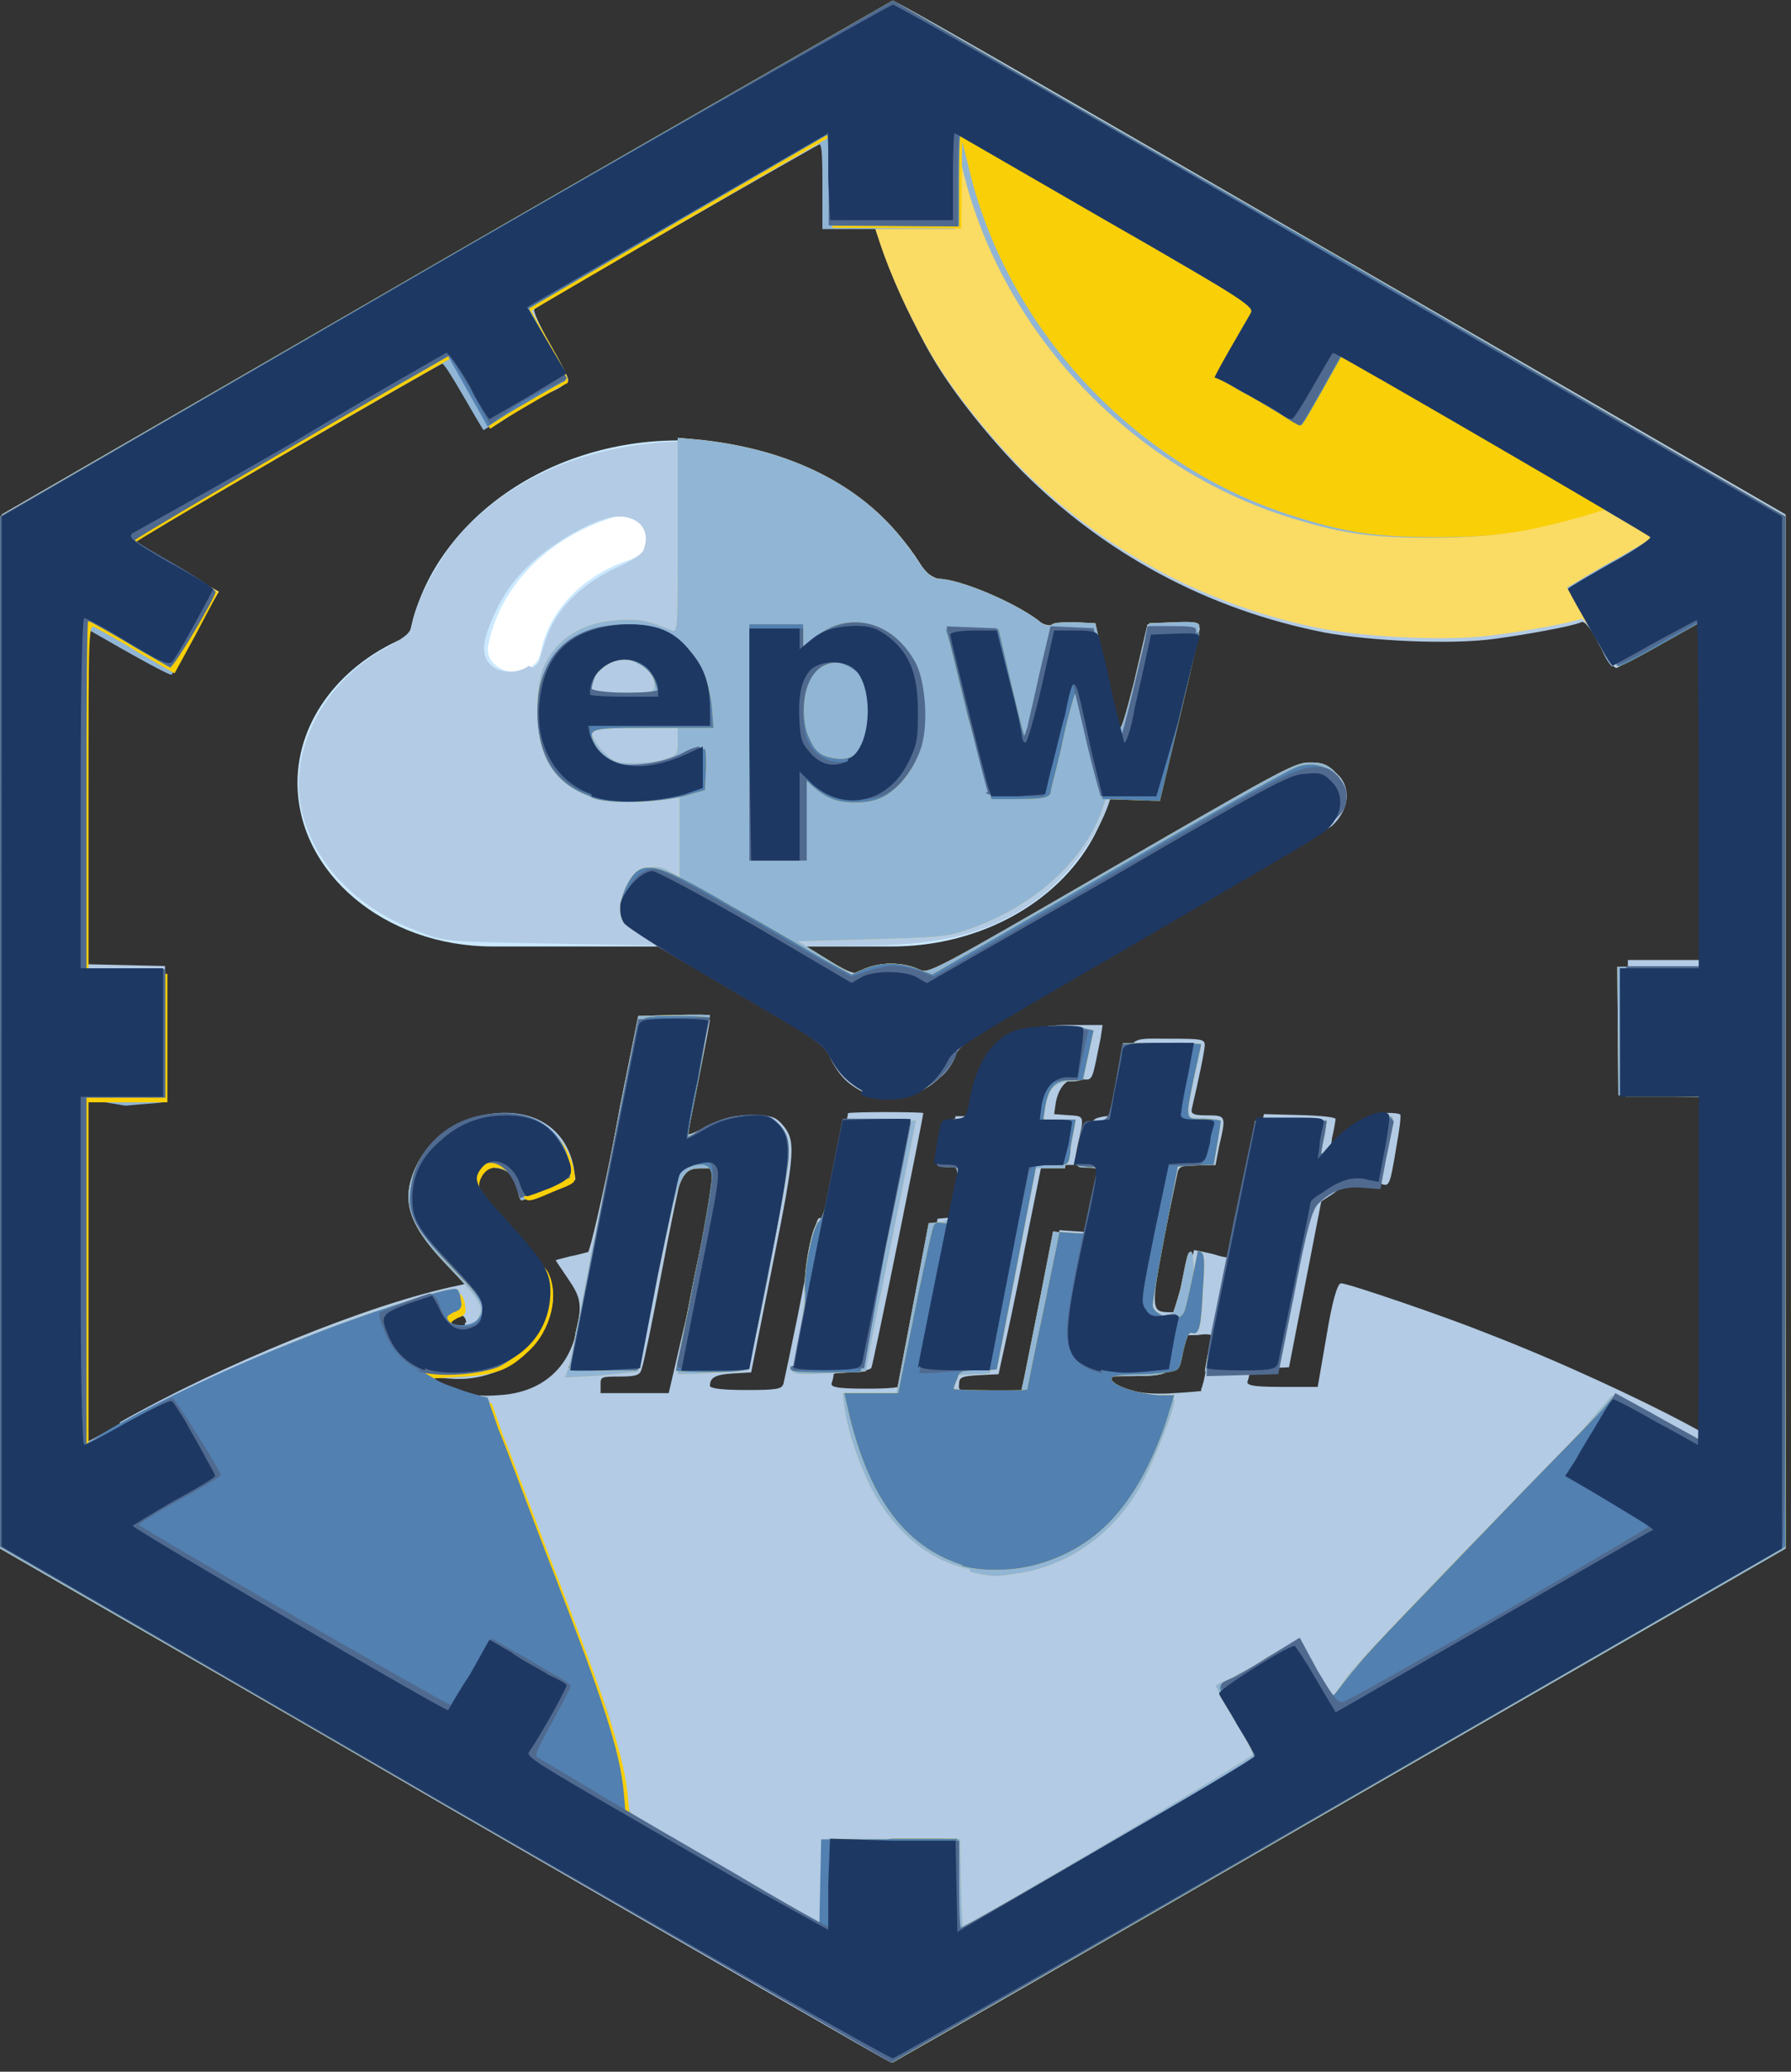 <?xml version="1.0" encoding="UTF-8" standalone="no"?>
<!-- Created with Inkscape (http://www.inkscape.org/) -->

<svg
   version="1.1"
   id="svg2"
   width="170.667"
   height="197.333"
   viewBox="0 0 170.667 197.333"
   sodipodi:docname="epwshiftr.svg"
   inkscape:version="1.2.2 (b0a84865, 2022-12-01)"
   xmlns:inkscape="http://www.inkscape.org/namespaces/inkscape"
   xmlns:sodipodi="http://sodipodi.sourceforge.net/DTD/sodipodi-0.dtd"
   xmlns="http://www.w3.org/2000/svg"
   xmlns:svg="http://www.w3.org/2000/svg">
  <rect x="0" y="0" width="170.667" height="197.333" fill="#333333" stroke="none"/>
  <defs
     id="defs6" />
  <sodipodi:namedview
     id="namedview4"
     pagecolor="#ffffff"
     bordercolor="#000000"
     borderopacity="0.25"
     inkscape:showpageshadow="2"
     inkscape:pageopacity="0.0"
     inkscape:pagecheckerboard="0"
     inkscape:deskcolor="#d1d1d1"
     showgrid="false"
     inkscape:zoom="1.195946"
     inkscape:cx="85.706212"
     inkscape:cy="99.084743"
     inkscape:window-width="1202"
     inkscape:window-height="757"
     inkscape:window-x="0"
     inkscape:window-y="25"
     inkscape:window-maximized="0"
     inkscape:current-layer="g8" />
  <g
     id="g8"
     inkscape:groupmode="layer"
     inkscape:label="ink_ext_XXXXXX"
     transform="matrix(1.333,0,0,-1.333,0,197.333)">
    <g
       id="g10"
       transform="scale(0.1)">
      <path
         d="m 637.969,1445.78 -31.207,-18.05 c 7.929,-225.31 192.808,-403.94 418.318,-404.06 78.2,0.08 154.84,22.07 221.17,63.44 v 7.46 z"
         style="fill:#fcdd66;fill-opacity:1;fill-rule:nonzero;stroke:none"
         id="path12" />
      <path
         d="m 679.488,1421.8 c 10.942,-182.85 162.391,-325.55 345.592,-325.63 53.75,0.04 106.76,12.62 154.84,36.68 z"
         style="fill:#fbd009;fill-opacity:1;fill-rule:nonzero;stroke:none"
         id="path14" />
      <path
         d="m 935.469,932.109 c -5.699,-0.23 -11.797,-1.949 -17.539,-5.23 L 646.602,770.199 c 0.976,-0.551 1.918,-1.14 2.886,-1.758 1.371,-0.98 2.742,-1.992 4.032,-3.089 1.281,-1.09 2.531,-2.231 3.71,-3.442 1.168,-1.211 2.301,-2.5 3.321,-3.82 1.09,-1.328 2.07,-2.738 3,-4.141 0.898,-1.41 1.719,-2.898 2.5,-4.379 0.75,-1.519 1.449,-3.09 2.07,-4.648 0.59,-1.563 1.141,-3.16 1.57,-4.801 0.469,-1.641 0.86,-3.281 1.129,-4.961 0.27,-1.64 0.469,-3.32 0.59,-5.039 0.07,-0.98 0.11,-2 0.11,-3.051 l 271.332,156.641 c 15.238,8.828 21.988,25.551 15.078,37.5 -4.301,7.461 -12.891,11.25 -22.461,10.898 z"
         style="fill:#1f3965;fill-opacity:1;fill-rule:nonzero;stroke:none"
         id="path16" />
      <path
         d="m 352.07,804.059 c -76.871,0 -139.41,52.5 -139.41,116.992 0,44.808 31.25,85.709 79.918,104.999 14.762,79.81 96.992,139.61 192.621,139.61 77.422,0 147.141,-38.63 178.629,-98.63 76.684,-10.9 131.953,-65.08 131.953,-130.042 0,-73.277 -71.09,-132.929 -158.441,-132.929 z"
         style="fill:#cae9ff;fill-opacity:1;fill-rule:nonzero;stroke:none"
         id="path18" />
      <path
         d="m 367.77,1000.31 c -0.969,0 -1.95,0.08 -2.93,0.2 -10.391,1.37 -17.5,9.53 -15.891,18.2 7.692,41.41 41.36,76.45 87.93,91.52 9.762,3.13 20.781,-0.93 24.57,-9.14 3.781,-8.24 -1.097,-17.46 -10.898,-20.62 -33.91,-10.98 -58.442,-36.49 -64.031,-66.64 -1.442,-7.89 -9.532,-13.52 -18.75,-13.52 z"
         style="fill:#ffffff;fill-opacity:1;fill-rule:nonzero;stroke:none"
         id="path20" />
      <path
         d="m 467.07,859.41 c -1.25,-0.07 -2.461,-0.269 -3.672,-0.582 -4.769,-1.289 -9.019,-4.418 -11.718,-9.027 l -5.59,-9.68 c -5.352,-9.262 -2.18,-21.019 7.07,-26.371 l 149.809,-86.48 c 0,1.519 0.082,3.039 0.191,4.531 0.199,1.719 0.43,3.359 0.75,5.039 0.352,1.64 0.781,3.281 1.289,4.879 0.5,1.64 1.09,3.203 1.711,4.761 0.668,1.571 1.41,3.09 2.231,4.571 0.82,1.488 1.679,2.929 2.66,4.34 0.929,1.371 1.949,2.73 3.039,4.019 1.101,1.289 2.269,2.539 3.48,3.711 1.211,1.18 2.5,2.309 3.789,3.359 1.332,1.059 2.731,2.04 4.141,2.93 0.551,0.36 1.09,0.668 1.641,0.942 L 478.09,856.879 c -3.481,1.992 -7.309,2.812 -11.02,2.531 z"
         style="fill:#1f3965;fill-opacity:1;fill-rule:nonzero;stroke:none"
         id="path22" />
      <path
         d="m 662.621,743.359 c 0,-13.629 -11.019,-24.687 -24.652,-24.687 -13.629,0 -24.688,11.058 -24.688,24.687 0,13.59 11.059,24.653 24.688,24.653 13.633,0 24.652,-11.063 24.652,-24.653 z"
         style="fill:#ffffff;fill-opacity:1;fill-rule:nonzero;stroke:none"
         id="path24" />
      <g
         id="g26"
         transform="matrix(1281.6,0,0,1480.8,0,-0.8)">
        <g
           id="g1846">
          <path
             style="fill:#b3cbe4;stroke-width:0.002"
             d="M 0.248,0.129 9.3632959e-4,0.253 V 0.502 0.752 L 0.249,0.876 C 0.403,0.953 0.498,1 0.5,0.999 0.502,0.999 0.614,0.943 0.75,0.875 L 0.996,0.752 0.996,0.502 0.995,0.253 0.747,0.129 C 0.611,0.061 0.499,0.005 0.497,0.005 0.496,0.005 0.384,0.061 0.248,0.129 Z M 0.067,0.314 c 0.055,0.027 0.138,0.057 0.189,0.066 l 0.005,0.001 -0.013,0.012 c -0.013,0.012 -0.019,0.02 -0.019,0.028 0,0.021 0.021,0.04 0.047,0.042 0.023,0.002 0.04,-0.008 0.044,-0.026 l 0.001,-0.006 -0.011,-0.004 c -0.016,-0.006 -0.02,-0.007 -0.02,-0.003 -3.75e-6,0.002 -0.002,0.005 -0.004,0.008 -0.006,0.008 -0.019,0.007 -0.019,-0.003 0,-0.003 0.006,-0.009 0.019,-0.022 0.02,-0.019 0.024,-0.025 0.022,-0.037 -0.004,-0.021 -0.029,-0.037 -0.057,-0.035 -0.01,7.2997e-4 -0.01,7.129e-4 -0.006,-0.002 0.007,-0.005 0.019,-0.007 0.033,-0.006 0.023,0.001 0.038,0.012 0.043,0.029 0.004,0.015 0.003,0.018 -0.004,0.027 -0.004,0.005 -0.007,0.009 -0.007,0.009 0,4.1258e-4 0.004,0.001 0.008,0.002 0.004,5.7943e-4 0.009,0.002 0.01,0.002 0.001,5.8947e-4 0.008,0.026 0.015,0.057 l 0.013,0.056 h 0.02 c 0.011,0 0.02,-6.1555e-4 0.02,-0.001 0,-0.001 -0.01,-0.046 -0.012,-0.053 -9.2227e-4,-0.003 -4.8259e-4,-0.003 0.011,0.002 0.009,0.004 0.014,0.005 0.024,0.005 0.011,2.512e-5 0.013,-4.1506e-4 0.017,-0.004 0.008,-0.008 0.008,-0.012 -0.005,-0.068 l -0.012,-0.052 -0.01,-5.0271e-4 c -0.01,-4.8347e-4 -0.013,-0.002 -0.013,-0.006 -2.116e-5,-0.001 0.005,-0.002 0.02,-0.002 0.017,0 0.02,3.6983e-4 0.021,0.003 5.3238e-4,0.002 0.004,0.016 0.008,0.033 0.011,0.048 0.01,0.047 0.013,0.047 0.001,0 0.003,2.5087e-4 0.003,5.575e-4 0,3.0663e-4 0.003,0.011 0.006,0.025 0.003,0.013 0.006,0.024 0.006,0.025 0,3.0662e-4 0.009,5.575e-4 0.021,5.575e-4 0.011,0 0.021,-2.0989e-4 0.021,-4.6642e-4 0,-0.002 -0.028,-0.122 -0.029,-0.123 -6.1142e-4,-8.5622e-4 -0.006,-0.002 -0.011,-0.002 -0.006,0 -0.01,-6.6969e-4 -0.01,-0.001 0,-8.1851e-4 -5.115e-4,-0.003 -0.001,-0.004 -9.9202e-4,-0.002 0.001,-0.003 0.019,-0.003 0.014,0 0.02,5.8307e-4 0.021,0.002 4.9303e-4,0.001 0.005,0.02 0.01,0.041 l 0.009,0.039 0.006,4.7943e-4 c 0.005,4.4725e-4 0.006,0.001 0.008,0.01 0.004,0.015 0.003,0.015 -0.004,0.015 h -0.006 l 0.003,0.012 0.003,0.012 h 0.007 c 0.007,0 0.007,7.423e-5 0.008,0.008 6.5854e-4,0.004 0.003,0.011 0.006,0.016 0.008,0.016 0.019,0.02 0.044,0.02 h 0.017 l -0.001,-0.006 c -0.005,-0.021 -0.004,-0.021 -0.011,-0.02 -0.007,0.001 -0.012,-0.003 -0.014,-0.011 l -0.001,-0.006 0.008,-5.0793e-4 c 0.009,-5.6159e-4 0.009,1.8495e-4 0.005,-0.015 l -0.002,-0.009 h -0.009 -0.009 l -0.01,-0.043 c -0.005,-0.023 -0.011,-0.046 -0.012,-0.05 l -0.002,-0.008 -0.011,-4.8264e-4 c -0.009,-4.2669e-4 -0.011,-9.053e-4 -0.011,-0.004 -5.8749e-4,-0.004 -2.4487e-4,-0.004 0.019,-0.004 h 0.019 l 0.007,0.031 c 0.004,0.017 0.008,0.035 0.009,0.039 l 0.002,0.008 0.009,-5.5046e-4 0.009,-5.5045e-4 0.004,0.016 0.004,0.016 h -0.006 c -0.007,0 -0.008,0.002 -0.004,0.015 0.002,0.008 0.003,0.008 0.009,0.009 l 0.007,4.9204e-4 0.003,0.015 c 0.005,0.024 0.003,0.022 0.026,0.022 0.018,0 0.02,-2.3394e-4 0.02,-0.003 0,-0.003 -0.004,-0.019 -0.007,-0.03 -9.1416e-4,-0.003 -3.6704e-4,-0.004 0.008,-0.004 0.011,0 0.011,-5.673e-5 0.007,-0.015 l -0.002,-0.009 h -0.01 c -0.008,0 -0.01,-5.9877e-4 -0.011,-0.003 -5.3785e-4,-0.002 -0.004,-0.017 -0.008,-0.033 -0.007,-0.034 -0.007,-0.035 0.004,-0.035 h 0.006 l 0.003,0.015 c 0.002,0.008 0.004,0.015 0.004,0.015 5.836e-4,-1.135e-5 0.006,-0.001 0.011,-0.002 0.007,-0.002 0.01,-0.002 0.011,-3.8597e-4 3.8483e-4,0.001 0.003,0.013 0.007,0.027 0.003,0.014 0.007,0.029 0.008,0.033 l 0.002,0.008 0.02,-4.5854e-4 c 0.012,-2.7426e-4 0.02,-0.001 0.02,-0.002 -1.4663e-4,-8.9141e-4 -8.361e-4,-0.005 -0.002,-0.009 l -0.001,-0.007 0.005,0.005 c 0.007,0.008 0.019,0.014 0.026,0.014 0.004,1.2286e-4 0.007,-1.944e-4 0.008,-7.05e-4 5.8994e-4,-5.106e-4 -2.9575e-4,-0.007 -0.002,-0.015 -0.004,-0.021 -0.004,-0.02 -0.01,-0.018 -0.008,0.002 -0.017,5.3575e-4 -0.025,-0.005 l -0.007,-0.004 -0.009,-0.04 -0.009,-0.04 -0.011,-4.8607e-4 c -0.006,-2.6734e-4 -0.011,-0.001 -0.011,-0.002 0,-7.7402e-4 -5.115e-4,-0.003 -0.001,-0.004 -9.9371e-4,-0.002 0.001,-0.003 0.019,-0.003 h 0.02 l 0.005,0.025 c 0.003,0.016 0.006,0.025 0.008,0.025 0.004,0 0.058,-0.016 0.081,-0.024 0.042,-0.014 0.086,-0.032 0.11,-0.043 l 0.015,-0.007 v 0.083 0.083 l -0.023,3.4e-7 -0.023,3.5e-7 v 0.032 0.032 l 0.023,-2e-7 0.023,-1.9e-7 v 0.083 0.083 L 0.927,0.69 C 0.915,0.684 0.904,0.679 0.902,0.678 c -0.002,-5.0943e-4 -0.005,0.004 -0.01,0.011 -0.004,0.007 -0.008,0.012 -0.01,0.011 -0.005,-0.002 -0.031,-0.006 -0.048,-0.008 -0.025,-0.003 -0.07,-0.001 -0.095,0.003 -0.065,0.011 -0.123,0.038 -0.169,0.078 -0.017,0.015 -0.038,0.037 -0.05,0.055 -0.009,0.013 -0.024,0.041 -0.028,0.053 l -0.003,0.009 h -0.014 -0.014 v 0.021 c 0,0.012 -4.412e-4,0.021 -9.8043e-4,0.021 -0.001,0 -0.16,-0.079 -0.162,-0.081 -8.1804e-4,-6.3457e-4 0.003,-0.008 0.009,-0.017 0.006,-0.009 0.01,-0.016 0.01,-0.017 0,-9.2364e-4 -0.004,-0.004 -0.01,-0.006 -0.005,-0.002 -0.015,-0.007 -0.022,-0.011 -0.014,-0.008 -0.012,-0.009 -0.026,0.013 -0.005,0.007 -0.009,0.013 -0.01,0.013 -0.002,0 -0.173,-0.086 -0.174,-0.087 -2.265e-4,-6.5014e-4 0.01,-0.006 0.022,-0.012 0.013,-0.006 0.023,-0.011 0.023,-0.012 4.272e-4,-2.6726e-4 -0.022,-0.035 -0.025,-0.039 -2.7409e-4,-3.463e-4 -0.011,0.005 -0.024,0.011 -0.013,0.006 -0.024,0.012 -0.024,0.012 -6.6303e-4,0 -0.001,-0.037 -0.001,-0.083 V 0.535 l 0.023,-4.5507e-4 0.023,-4.5507e-4 3.2772e-4,-0.032 3.2772e-4,-0.032 -0.023,5.8e-7 -0.023,5.9e-7 v -0.083 c 0,-0.045 4.2866e-4,-0.083 9.5259e-4,-0.083 5.2392e-4,0 0.009,0.004 0.019,0.009 z m 0.415,0.159 c -0.009,0.004 -0.014,0.008 -0.019,0.017 -0.003,0.006 -0.008,0.009 -0.05,0.03 l -0.047,0.024 -0.059,9.2517e-4 c -0.055,8.629e-4 -0.06,0.001 -0.071,0.005 -0.036,0.011 -0.061,0.033 -0.068,0.06 -0.007,0.029 0.013,0.062 0.048,0.078 0.012,0.006 0.013,0.007 0.014,0.012 0.002,0.01 0.015,0.031 0.026,0.042 0.028,0.027 0.067,0.042 0.115,0.045 0.056,0.003 0.111,-0.019 0.14,-0.056 0.006,-0.008 0.008,-0.009 0.016,-0.011 0.015,-0.003 0.034,-0.01 0.045,-0.016 0.009,-0.005 0.011,-0.006 0.024,-0.006 0.016,-2.6972e-4 0.014,0.003 0.023,-0.031 0.003,-0.012 0.006,-0.022 0.007,-0.021 2.8281e-4,8.9141e-4 0.004,0.013 0.007,0.027 l 0.007,0.026 h 0.015 c 0.013,0 0.015,-3.0449e-4 0.014,-0.003 -5.1959e-4,-0.002 -0.006,-0.019 -0.011,-0.038 -0.006,-0.02 -0.011,-0.037 -0.011,-0.038 -8.267e-4,-0.002 -0.003,-0.003 -0.014,-0.003 -0.011,0 -0.013,-4.9355e-4 -0.014,-0.003 -0.007,-0.019 -0.026,-0.04 -0.046,-0.051 -0.025,-0.014 -0.05,-0.019 -0.095,-0.019 l -0.031,-6.856e-5 0.015,-0.007 c 0.014,-0.007 0.015,-0.007 0.021,-0.005 0.008,0.003 0.022,0.003 0.03,-1.0211e-4 l 0.007,-0.002 0.101,0.05 c 0.069,0.035 0.103,0.051 0.108,0.051 0.021,0.002 0.03,-0.016 0.014,-0.029 -0.003,-0.002 -0.051,-0.027 -0.107,-0.055 -0.093,-0.046 -0.102,-0.051 -0.103,-0.056 -0.001,-0.003 -0.005,-0.008 -0.008,-0.01 -0.012,-0.01 -0.028,-0.013 -0.042,-0.007 z M 0.297,0.678 c 0.002,0.001 0.004,0.003 0.004,0.004 0,8.0742e-4 0.002,0.006 0.004,0.011 0.006,0.014 0.019,0.025 0.038,0.033 0.008,0.003 0.016,0.007 0.016,0.009 0.004,0.009 -0.002,0.016 -0.014,0.016 -0.011,0 -0.034,-0.011 -0.048,-0.022 -0.009,-0.007 -0.014,-0.013 -0.019,-0.021 -0.009,-0.016 -0.01,-0.023 -0.005,-0.028 0.005,-0.005 0.016,-0.005 0.022,-0.001 z M 0.67,0.33 c 4.1097e-4,3.5569e-4 0.002,0.005 0.003,0.011 0.001,0.006 0.002,0.011 0.003,0.013 7.27e-4,0.002 -7.9364e-4,0.003 -0.008,0.002 l -0.009,-1.188e-4 -0.001,-0.007 C 0.654,0.338 0.654,0.338 0.634,0.337 0.615,0.336 0.615,0.336 0.62,0.333 c 0.007,-0.004 0.019,-0.006 0.035,-0.005 0.008,3.5807e-4 0.014,9.4206e-4 0.015,0.001 z M 0.384,0.369 c 0.005,0.022 0.011,0.046 0.013,0.053 0.004,0.015 0.003,0.017 -0.008,0.015 -0.004,-7.2517e-4 -0.007,-0.002 -0.009,-0.005 -9.4618e-4,-0.002 -0.006,-0.023 -0.011,-0.046 -0.005,-0.023 -0.01,-0.044 -0.011,-0.046 -8.9584e-4,-0.003 -0.002,-0.004 -0.012,-0.004 -0.011,0 -0.011,-1.8836e-4 -0.011,-0.004 v -0.004 h 0.019 0.019 z M 0.26,0.362 c 0,0.003 -0.003,0.005 -0.008,0.003 -0.004,-0.001 -0.004,-0.001 -5.6164e-4,-0.003 0.005,-0.003 0.008,-0.003 0.008,1.1e-4 z"
             id="path1860" />
          <path
             style="fill:#fadb64;stroke-width:0.002"
             d="M 0.249,0.129 0,0.253 V 0.502 0.751 L 0.249,0.876 0.498,1 0.747,0.876 0.996,0.751 V 0.502 0.253 L 0.747,0.129 C 0.611,0.061 0.498,0.005 0.498,0.005 c -4.2466e-4,9.72e-6 -0.113,0.056 -0.249,0.124 z m 0.212,-0.037 5.2253e-4,0.021 0.037,-8.622e-5 0.037,-8.622e-5 5.2253e-4,-0.021 c 2.8738e-4,-0.012 8.4571e-4,-0.021 0.001,-0.021 0.003,0 0.163,0.082 0.162,0.083 -3.0056e-4,9.575e-4 -0.005,0.009 -0.011,0.017 -0.006,0.008 -0.01,0.016 -0.01,0.016 2.9047e-4,2.1232e-4 0.003,0.002 0.007,0.003 0.004,0.002 0.014,0.006 0.022,0.011 0.009,0.004 0.016,0.008 0.017,0.007 6.9068e-4,-5.9778e-4 0.005,-0.007 0.01,-0.014 l 0.009,-0.013 0.008,0.01 c 0.005,0.006 0.035,0.033 0.066,0.061 0.032,0.028 0.064,0.056 0.07,0.063 l 0.012,0.012 0.024,-0.011 c 0.013,-0.006 0.024,-0.011 0.025,-0.011 3.5744e-4,0 6.4989e-4,0.037 6.4989e-4,0.083 v 0.083 l -0.023,4.5508e-4 -0.023,4.5507e-4 -2.9818e-4,0.031 -2.9819e-4,0.031 0.023,-1.6e-7 0.023,-1.5e-7 v 0.084 0.084 l -0.009,-0.004 c -0.005,-0.002 -0.016,-0.008 -0.024,-0.012 -0.008,-0.004 -0.016,-0.007 -0.016,-0.007 -7.4966e-4,4.01e-4 -0.004,0.006 -0.008,0.012 -0.004,0.007 -0.008,0.011 -0.009,0.011 -0.005,-0.002 -0.031,-0.006 -0.049,-0.008 -0.025,-0.003 -0.07,-0.001 -0.095,0.003 -0.065,0.011 -0.123,0.038 -0.169,0.078 -0.017,0.015 -0.038,0.037 -0.05,0.055 -0.009,0.013 -0.024,0.041 -0.028,0.053 l -0.003,0.009 h -0.014 -0.014 v 0.021 c 0,0.018 -3.9246e-4,0.021 -0.003,0.02 -0.004,-0.001 -0.159,-0.079 -0.161,-0.08 -9.6307e-4,-8.0833e-4 0.003,-0.008 0.009,-0.017 0.01,-0.016 0.012,-0.019 0.009,-0.019 -7.9039e-4,0 -0.011,-0.005 -0.022,-0.011 -0.011,-0.006 -0.021,-0.011 -0.021,-0.011 -2.0586e-4,0 -0.005,0.007 -0.011,0.016 -0.006,0.009 -0.011,0.016 -0.012,0.016 -9.1322e-4,0 -0.039,-0.019 -0.085,-0.042 -0.046,-0.023 -0.085,-0.043 -0.087,-0.044 -0.003,-0.001 -4.6243e-4,-0.003 0.017,-0.012 0.011,-0.006 0.022,-0.011 0.025,-0.012 l 0.004,-0.002 -0.007,-0.01 c -0.004,-0.006 -0.01,-0.014 -0.012,-0.019 -0.003,-0.004 -0.005,-0.008 -0.006,-0.009 -0.001,-6.5182e-4 -0.023,0.01 -0.043,0.02 l -0.006,0.003 v -0.084 -0.084 H 0.069 0.092 v -0.03 c 0,-0.016 3e-6,-0.031 6.55e-6,-0.031 3.56e-6,-6.6856e-4 -0.01,-0.001 -0.022,-0.002 L 0.047,0.47 V 0.387 c 0,-0.045 5.4387e-4,-0.083 0.001,-0.083 6.6473e-4,0 0.011,0.005 0.022,0.01 0.027,0.013 0.068,0.03 0.1,0.041 0.028,0.01 0.069,0.021 0.079,0.023 0.006,9.3892e-4 0.007,6.3096e-4 0.008,-0.003 0.002,-0.006 0.001,-0.008 -0.004,-0.01 l -0.005,-0.002 0.004,-0.002 c 0.006,-0.003 0.013,-8.3099e-4 0.015,0.004 0.003,0.005 7.3901e-4,0.008 -0.018,0.025 -0.022,0.02 -0.026,0.032 -0.016,0.049 0.014,0.024 0.059,0.032 0.076,0.013 0.005,-0.006 0.011,-0.019 0.009,-0.021 -0.001,-0.001 -0.026,-0.01 -0.027,-0.01 -6.8756e-4,0 -0.002,0.002 -0.002,0.005 -0.002,0.008 -0.007,0.011 -0.017,0.011 -0.004,-2.168e-4 -0.007,-0.006 -0.006,-0.01 4.7738e-4,-0.002 0.009,-0.01 0.018,-0.019 0.021,-0.02 0.025,-0.027 0.022,-0.039 -0.003,-0.01 -0.009,-0.019 -0.019,-0.025 -0.01,-0.006 -0.028,-0.01 -0.039,-0.008 -0.006,7.5452e-4 -0.008,5.4951e-4 -0.007,-6.7123e-4 0.002,-0.003 0.013,-0.007 0.022,-0.008 l 0.009,-9.968e-4 0.006,-0.015 c 0.003,-0.008 0.018,-0.04 0.031,-0.07 0.014,-0.03 0.027,-0.06 0.03,-0.067 0.005,-0.015 0.011,-0.036 0.011,-0.042 1.498e-5,-0.002 7.1449e-4,-0.005 0.002,-0.007 0.001,-0.002 0.103,-0.054 0.106,-0.054 7.4258e-4,-5.04e-5 0.002,0.009 0.002,0.021 z m 0.08,0.151 c -0.023,0.004 -0.042,0.018 -0.055,0.039 -0.007,0.012 -0.013,0.027 -0.015,0.039 l -0.001,0.007 h 0.015 0.015 l 0.009,0.041 0.009,0.041 0.006,4.8812e-4 c 0.005,4.6482e-4 0.006,9.7627e-4 0.008,0.011 0.003,0.015 0.003,0.016 -0.003,0.016 -0.006,0 -0.007,4.9706e-4 -0.004,0.013 0.002,0.009 0.002,0.009 0.009,0.01 0.006,4.8362e-4 0.007,6.5911e-4 0.01,0.012 0.004,0.014 0.008,0.02 0.015,0.025 0.008,0.006 0.018,0.008 0.035,0.007 0.016,-5.3668e-4 0.016,5.9649e-4 0.012,-0.017 -0.002,-0.008 -0.002,-0.009 -0.008,-0.009 -0.008,0 -0.012,-0.003 -0.014,-0.008 -6.756e-4,-0.003 -0.002,-0.007 -0.002,-0.008 -7.8202e-4,-0.002 3.815e-4,-0.003 0.008,-0.003 0.01,0 0.01,1.2821e-4 0.006,-0.014 l -0.002,-0.009 h -0.009 -0.009 l -0.01,-0.042 c -0.005,-0.023 -0.011,-0.045 -0.012,-0.049 l -0.002,-0.008 -0.011,-4.8264e-4 c -0.01,-4.5608e-4 -0.011,-7.2796e-4 -0.011,-0.005 l -5.9255e-4,-0.004 h 0.02 0.02 l 0.002,0.008 c 0.001,0.004 0.005,0.022 0.009,0.039 l 0.007,0.031 0.009,-9.1272e-4 c 0.005,-5.02e-4 0.009,-6.3009e-4 0.009,-2.8466e-4 0,7.3916e-4 0.005,0.023 0.007,0.028 8.7165e-4,0.003 2.6302e-4,0.004 -0.006,0.004 -0.007,0 -0.007,1.2252e-4 -0.004,0.013 0.002,0.009 0.002,0.009 0.009,0.009 h 0.007 l 0.004,0.019 0.004,0.019 h 0.02 c 0.011,0 0.02,-6.4904e-4 0.02,-0.001 0,-7.9329e-4 -0.002,-0.009 -0.004,-0.017 -0.002,-0.009 -0.004,-0.016 -0.004,-0.017 0,-7.9329e-4 0.004,-0.001 0.009,-0.001 0.011,0 0.011,4.036e-5 0.007,-0.014 l -0.002,-0.008 -0.01,-8.1037e-4 -0.01,-8.1038e-4 -0.007,-0.032 c -0.004,-0.017 -0.007,-0.033 -0.007,-0.035 5.8264e-4,-0.004 0.012,-0.007 0.015,-0.005 0.001,9.435e-4 0.003,0.007 0.005,0.013 0.004,0.017 0.004,0.018 0.006,0.018 0.002,0 0.002,-0.025 6.3502e-4,-0.034 -8.3985e-4,-0.004 -0.002,-0.006 -0.005,-0.006 -0.003,0 -0.004,-0.002 -0.005,-0.009 -0.002,-0.01 -0.003,-0.011 -0.025,-0.011 -0.014,-2.156e-5 -0.015,-1.026e-4 -0.012,-0.003 0.004,-0.004 0.016,-0.007 0.028,-0.007 0.005,0 0.009,-6.8587e-4 0.009,-0.002 0,-0.004 -0.01,-0.026 -0.017,-0.038 -0.014,-0.024 -0.04,-0.041 -0.069,-0.045 -0.014,-0.002 -0.015,-0.002 -0.028,5.4893e-4 z m -0.224,0.097 c 6.5821e-4,0.002 0.003,0.01 0.004,0.017 0.002,0.007 0.006,0.025 0.009,0.04 0.004,0.015 0.011,0.046 0.016,0.07 l 0.01,0.043 0.02,4.6002e-4 c 0.011,2.5301e-4 0.02,1.9416e-4 0.02,-1.3076e-4 0,-3.2495e-4 -0.003,-0.013 -0.007,-0.029 -0.004,-0.015 -0.006,-0.028 -0.006,-0.029 3.579e-4,-3.0975e-4 0.004,0.001 0.009,0.003 0.018,0.009 0.037,0.009 0.044,4.7042e-4 0.006,-0.008 0.005,-0.015 -0.007,-0.067 l -0.012,-0.05 -0.019,-0.001 c -0.011,-7.6788e-4 -0.02,-9.2215e-4 -0.02,-3.4288e-4 -0.001,0.001 0.009,0.048 0.015,0.069 0.002,0.007 0.004,0.016 0.005,0.021 l 0.001,0.009 h -0.007 c -0.012,0 -0.013,-0.001 -0.025,-0.052 -0.006,-0.025 -0.011,-0.046 -0.011,-0.046 -2.7384e-4,-2.1924e-4 -0.01,-9.3319e-4 -0.021,-0.002 l -0.02,-0.001 z m 0.125,-0.002 c 0,8.7906e-4 0.002,0.009 0.004,0.018 0.002,0.01 0.003,0.019 0.003,0.022 -0.001,0.008 0.004,0.033 0.008,0.033 0.001,0 0.003,0.002 0.004,0.004 0.001,0.005 0.01,0.044 0.01,0.044 0,3.2311e-4 0.009,5.8748e-4 0.02,5.8748e-4 h 0.02 l -0.014,-0.06 c -0.008,-0.033 -0.014,-0.06 -0.014,-0.061 -1.5749e-4,-1.1702e-4 -0.009,-7.3421e-4 -0.02,-0.001 -0.013,-7.419e-4 -0.02,-5.8376e-4 -0.02,4.3962e-4 z m 0.23,2.5884e-4 c 0,0.002 0.012,0.055 0.022,0.094 0.004,0.015 0.006,0.027 0.006,0.027 0,3.6496e-4 0.009,6.6356e-4 0.02,6.6356e-4 h 0.02 l -0.002,-0.009 -0.002,-0.009 0.01,0.008 c 0.005,0.005 0.012,0.009 0.014,0.01 0.004,0.002 0.017,0.003 0.017,0.001 0,-0.001 -0.006,-0.028 -0.007,-0.03 -7.7172e-4,-0.002 -0.003,-0.003 -0.01,-0.002 -0.01,9.7767e-4 -0.021,-0.003 -0.027,-0.009 -0.002,-0.002 -0.006,-0.017 -0.012,-0.042 -0.005,-0.021 -0.009,-0.039 -0.009,-0.039 -9.55e-5,-1.1702e-4 -0.009,-7.3421e-4 -0.02,-0.001 C 0.678,0.337 0.672,0.337 0.672,0.339 Z M 0.485,0.472 c -0.008,0.002 -0.021,0.013 -0.022,0.019 -9.6212e-4,0.004 -0.007,0.008 -0.057,0.033 -0.031,0.015 -0.057,0.029 -0.058,0.031 -0.003,0.005 -0.002,0.012 0.004,0.019 0.006,0.008 0.013,0.01 0.021,0.006 l 0.006,-0.003 v 0.02 0.02 l -0.009,-0.001 c -0.034,-0.005 -0.061,0.005 -0.068,0.025 -0.003,0.01 -0.003,0.029 0.001,0.037 0.007,0.014 0.022,0.022 0.041,0.023 0.012,8.1854e-4 0.017,-6.143e-5 0.031,-0.005 0.003,-0.001 0.003,0.002 0.003,0.046 v 0.047 l 0.013,-0.001 c 0.053,-0.005 0.095,-0.024 0.119,-0.056 0.006,-0.008 0.01,-0.011 0.013,-0.011 0.012,0 0.042,-0.011 0.056,-0.02 0.004,-0.003 0.006,-0.003 0.008,-0.002 0.001,9.2266e-4 0.007,0.001 0.013,0.001 l 0.011,-4.9311e-4 0.006,-0.023 c 0.003,-0.012 0.007,-0.025 0.007,-0.027 9.7191e-4,-0.003 0.003,0.003 0.009,0.023 l 0.008,0.027 0.014,4.7619e-4 c 0.011,3.9839e-4 0.014,5.77e-5 0.014,-0.002 0,-0.002 -0.013,-0.05 -0.021,-0.074 l -0.002,-0.006 h -0.014 -0.014 l -0.003,-0.008 c -0.01,-0.025 -0.038,-0.047 -0.074,-0.058 -0.013,-0.004 -0.017,-0.004 -0.055,-0.005 l -0.041,-9.0476e-4 0.015,-0.008 0.015,-0.008 0.008,0.003 c 0.009,0.003 0.021,0.003 0.03,-7.6437e-4 0.005,-0.002 0.008,-6.0323e-4 0.107,0.049 0.092,0.046 0.102,0.051 0.11,0.051 0.007,1.0049e-4 0.01,-7.422e-4 0.014,-0.004 0.007,-0.006 0.007,-0.015 -3.1466e-4,-0.022 -0.003,-0.003 -0.043,-0.024 -0.107,-0.056 C 0.541,0.5 0.534,0.496 0.531,0.49 0.522,0.474 0.505,0.467 0.485,0.472 Z M 0.371,0.634 c 0.007,0.002 0.007,0.002 0.007,0.009 v 0.007 h -0.024 c -0.023,0 -0.024,-1.2058e-4 -0.024,-0.003 0,-0.002 0.003,-0.006 0.006,-0.009 0.006,-0.005 0.007,-0.006 0.017,-0.006 0.006,4.86e-6 0.014,7.6859e-4 0.018,0.002 z m -0.006,0.036 c 0,0.002 -0.002,0.006 -0.005,0.008 -0.01,0.008 -0.026,0.004 -0.03,-0.008 -0.001,-0.004 -0.001,-0.004 0.017,-0.004 0.018,0 0.018,8.671e-5 0.018,0.004 z"
             id="path1858" />
          <path
             style="fill:#91b5d5;stroke-width:0.002"
             d="M 0.249,0.129 0,0.253 V 0.502 0.751 L 0.249,0.876 0.498,1 0.747,0.876 0.996,0.751 V 0.502 0.253 L 0.747,0.129 C 0.611,0.061 0.498,0.005 0.498,0.005 c -4.2466e-4,9.72e-6 -0.113,0.056 -0.249,0.124 z m 0.212,-0.037 5.2253e-4,0.021 0.037,-8.622e-5 0.037,-8.622e-5 5.2253e-4,-0.021 c 2.8738e-4,-0.012 8.4571e-4,-0.021 0.001,-0.021 0.003,0 0.163,0.082 0.162,0.083 -3.0056e-4,9.575e-4 -0.005,0.009 -0.011,0.017 -0.006,0.008 -0.01,0.016 -0.01,0.016 2.9047e-4,2.1232e-4 0.003,0.002 0.007,0.003 0.004,0.002 0.014,0.006 0.022,0.011 0.009,0.004 0.016,0.008 0.017,0.007 6.9068e-4,-5.9778e-4 0.005,-0.007 0.01,-0.014 l 0.009,-0.013 0.008,0.01 c 0.005,0.006 0.035,0.033 0.066,0.061 0.032,0.028 0.064,0.056 0.07,0.063 l 0.012,0.012 0.024,-0.011 c 0.013,-0.006 0.024,-0.011 0.025,-0.011 3.5744e-4,0 6.4989e-4,0.037 6.4989e-4,0.083 v 0.083 l -0.023,4.5508e-4 -0.023,4.5507e-4 -2.9818e-4,0.031 -2.9819e-4,0.031 0.023,-1.6e-7 0.023,-1.5e-7 v 0.084 0.084 l -0.009,-0.004 c -0.005,-0.002 -0.016,-0.008 -0.024,-0.012 -0.008,-0.004 -0.016,-0.007 -0.016,-0.007 -8.0511e-4,4.3065e-4 -0.004,0.004 -0.006,0.009 -0.003,0.004 -0.008,0.013 -0.012,0.019 l -0.007,0.01 0.004,0.002 c 0.002,0.001 0.013,0.007 0.024,0.012 l 0.02,0.01 -0.014,0.007 -0.014,0.007 -0.015,-0.004 c -0.029,-0.007 -0.047,-0.01 -0.08,-0.01 -0.035,0 -0.052,0.002 -0.084,0.011 -0.088,0.025 -0.159,0.092 -0.179,0.17 l -0.003,0.01 -1.8803e-4,-0.021 -1.8803e-4,-0.021 -0.037,-1.41e-5 -0.037,-1.41e-5 v 0.021 c 0,0.018 -3.9283e-4,0.021 -0.003,0.02 -0.004,-0.001 -0.159,-0.079 -0.161,-0.08 -9.6307e-4,-8.0833e-4 0.003,-0.008 0.009,-0.017 0.01,-0.016 0.012,-0.019 0.009,-0.019 -7.9039e-4,0 -0.011,-0.005 -0.022,-0.011 -0.011,-0.006 -0.021,-0.011 -0.021,-0.011 -2.0586e-4,0 -0.005,0.007 -0.011,0.016 -0.006,0.009 -0.011,0.016 -0.012,0.016 -9.1322e-4,0 -0.039,-0.019 -0.085,-0.042 -0.046,-0.023 -0.085,-0.043 -0.087,-0.044 -0.003,-0.001 -4.6243e-4,-0.003 0.017,-0.012 0.011,-0.006 0.022,-0.011 0.025,-0.012 l 0.004,-0.002 -0.007,-0.01 c -0.004,-0.006 -0.01,-0.014 -0.012,-0.019 -0.003,-0.004 -0.005,-0.008 -0.006,-0.009 -0.001,-6.5183e-4 -0.023,0.01 -0.043,0.02 l -0.006,0.003 v -0.084 -0.084 H 0.069 0.092 v -0.03 c 0,-0.016 3e-6,-0.031 6.55e-6,-0.031 3.56e-6,-6.6856e-4 -0.01,-0.001 -0.022,-0.002 L 0.047,0.47 V 0.387 c 0,-0.045 5.4387e-4,-0.083 0.001,-0.083 6.6473e-4,0 0.011,0.005 0.022,0.01 0.027,0.013 0.068,0.03 0.1,0.041 0.028,0.01 0.069,0.021 0.079,0.023 0.006,9.3892e-4 0.007,6.3096e-4 0.008,-0.003 0.002,-0.006 0.001,-0.008 -0.004,-0.01 l -0.005,-0.002 0.004,-0.002 c 0.006,-0.003 0.013,-8.3099e-4 0.015,0.004 0.003,0.005 7.3901e-4,0.008 -0.018,0.025 -0.022,0.02 -0.026,0.032 -0.016,0.049 0.014,0.024 0.059,0.032 0.076,0.013 0.005,-0.006 0.011,-0.019 0.009,-0.021 -0.001,-0.001 -0.026,-0.01 -0.027,-0.01 -6.8756e-4,0 -0.002,0.002 -0.002,0.005 -0.002,0.008 -0.007,0.011 -0.017,0.011 -0.004,-2.168e-4 -0.007,-0.006 -0.006,-0.01 4.7738e-4,-0.002 0.009,-0.01 0.018,-0.019 0.021,-0.02 0.025,-0.027 0.022,-0.039 -0.003,-0.01 -0.009,-0.019 -0.019,-0.025 -0.01,-0.006 -0.028,-0.01 -0.039,-0.008 -0.006,7.5452e-4 -0.008,5.4951e-4 -0.007,-6.7123e-4 0.002,-0.003 0.013,-0.007 0.022,-0.008 l 0.009,-9.968e-4 0.006,-0.015 c 0.003,-0.008 0.018,-0.04 0.031,-0.07 0.014,-0.03 0.027,-0.06 0.03,-0.067 0.005,-0.015 0.011,-0.036 0.011,-0.042 1.498e-5,-0.002 7.1449e-4,-0.005 0.002,-0.007 0.001,-0.002 0.103,-0.054 0.106,-0.054 7.4258e-4,-5.04e-5 0.002,0.009 0.002,0.021 z m 0.08,0.151 c -0.023,0.004 -0.042,0.018 -0.055,0.039 -0.007,0.012 -0.013,0.027 -0.015,0.039 l -0.001,0.007 h 0.015 0.015 l 0.009,0.041 0.009,0.041 0.006,4.8812e-4 c 0.005,4.6482e-4 0.006,9.7627e-4 0.008,0.011 0.003,0.015 0.003,0.016 -0.003,0.016 -0.006,0 -0.007,4.9706e-4 -0.004,0.013 0.002,0.009 0.002,0.009 0.009,0.01 0.006,4.8362e-4 0.007,6.5911e-4 0.01,0.012 0.004,0.014 0.008,0.02 0.015,0.025 0.008,0.006 0.018,0.008 0.035,0.007 0.016,-5.3668e-4 0.016,5.9649e-4 0.012,-0.017 -0.002,-0.008 -0.002,-0.009 -0.008,-0.009 -0.008,0 -0.012,-0.003 -0.014,-0.008 -6.756e-4,-0.003 -0.002,-0.007 -0.002,-0.008 -7.8202e-4,-0.002 3.815e-4,-0.003 0.008,-0.003 0.01,0 0.01,1.2821e-4 0.006,-0.014 l -0.002,-0.009 h -0.009 -0.009 l -0.01,-0.042 c -0.005,-0.023 -0.011,-0.045 -0.012,-0.049 l -0.002,-0.008 -0.011,-4.8264e-4 c -0.01,-4.5608e-4 -0.011,-7.2796e-4 -0.011,-0.005 l -5.9255e-4,-0.004 h 0.02 0.02 l 0.002,0.008 c 0.001,0.004 0.005,0.022 0.009,0.039 l 0.007,0.031 0.009,-9.1272e-4 c 0.005,-5.02e-4 0.009,-6.3009e-4 0.009,-2.8466e-4 0,7.3916e-4 0.005,0.023 0.007,0.028 8.7165e-4,0.003 2.6302e-4,0.004 -0.006,0.004 -0.007,0 -0.007,1.2252e-4 -0.004,0.013 0.002,0.009 0.002,0.009 0.009,0.009 h 0.007 l 0.004,0.019 0.004,0.019 h 0.02 c 0.011,0 0.02,-6.4904e-4 0.02,-0.001 0,-7.9329e-4 -0.002,-0.009 -0.004,-0.017 -0.002,-0.009 -0.004,-0.016 -0.004,-0.017 0,-7.9329e-4 0.004,-0.001 0.009,-0.001 0.011,0 0.011,4.036e-5 0.007,-0.014 l -0.002,-0.008 -0.01,-8.1037e-4 -0.01,-8.1038e-4 -0.007,-0.032 c -0.004,-0.017 -0.007,-0.033 -0.007,-0.035 5.8264e-4,-0.004 0.012,-0.007 0.015,-0.005 0.001,9.435e-4 0.003,0.007 0.005,0.013 0.004,0.017 0.004,0.018 0.006,0.018 0.002,0 0.002,-0.025 6.3502e-4,-0.034 -8.3985e-4,-0.004 -0.002,-0.006 -0.005,-0.006 -0.003,0 -0.004,-0.002 -0.005,-0.009 -0.002,-0.01 -0.003,-0.011 -0.025,-0.011 -0.014,-2.156e-5 -0.015,-1.026e-4 -0.012,-0.003 0.004,-0.004 0.016,-0.007 0.028,-0.007 0.005,0 0.009,-6.8587e-4 0.009,-0.002 0,-0.004 -0.01,-0.026 -0.017,-0.038 -0.014,-0.024 -0.04,-0.041 -0.069,-0.045 -0.014,-0.002 -0.015,-0.002 -0.028,5.4893e-4 z m -0.224,0.097 c 6.5821e-4,0.002 0.003,0.01 0.004,0.017 0.002,0.007 0.006,0.025 0.009,0.04 0.004,0.015 0.011,0.046 0.016,0.07 l 0.01,0.043 0.02,4.6002e-4 c 0.011,2.5301e-4 0.02,1.9416e-4 0.02,-1.3076e-4 0,-3.2495e-4 -0.003,-0.013 -0.007,-0.029 -0.004,-0.015 -0.006,-0.028 -0.006,-0.029 3.579e-4,-3.0975e-4 0.004,0.001 0.009,0.003 0.018,0.009 0.037,0.009 0.044,4.7042e-4 0.006,-0.008 0.005,-0.015 -0.007,-0.067 l -0.012,-0.05 -0.019,-0.001 c -0.011,-7.6788e-4 -0.02,-9.2215e-4 -0.02,-3.4288e-4 -0.001,0.001 0.009,0.048 0.015,0.069 0.002,0.007 0.004,0.016 0.005,0.021 l 0.001,0.009 h -0.007 c -0.012,0 -0.013,-0.001 -0.025,-0.052 -0.006,-0.025 -0.011,-0.046 -0.011,-0.046 -2.7384e-4,-2.1924e-4 -0.01,-9.3319e-4 -0.021,-0.002 l -0.02,-0.001 z m 0.125,-0.002 c 0,8.7906e-4 0.002,0.009 0.004,0.018 0.002,0.01 0.003,0.019 0.003,0.022 -0.001,0.008 0.004,0.033 0.008,0.033 0.001,0 0.003,0.002 0.004,0.004 0.001,0.005 0.01,0.044 0.01,0.044 0,3.2311e-4 0.009,5.8748e-4 0.02,5.8748e-4 h 0.02 l -0.014,-0.06 c -0.008,-0.033 -0.014,-0.06 -0.014,-0.061 -1.5749e-4,-1.1702e-4 -0.009,-7.3421e-4 -0.02,-0.001 -0.013,-7.419e-4 -0.02,-5.8376e-4 -0.02,4.3962e-4 z m 0.23,2.5884e-4 c 0,0.002 0.012,0.055 0.022,0.094 0.004,0.015 0.006,0.027 0.006,0.027 0,3.6496e-4 0.009,6.6356e-4 0.02,6.6356e-4 h 0.02 l -0.002,-0.009 -0.002,-0.009 0.01,0.008 c 0.005,0.005 0.012,0.009 0.014,0.01 0.004,0.002 0.017,0.003 0.017,0.001 0,-0.001 -0.006,-0.028 -0.007,-0.03 -7.7172e-4,-0.002 -0.003,-0.003 -0.01,-0.002 -0.01,9.7767e-4 -0.021,-0.003 -0.027,-0.009 -0.002,-0.002 -0.006,-0.017 -0.012,-0.042 -0.005,-0.021 -0.009,-0.039 -0.009,-0.039 -9.55e-5,-1.1702e-4 -0.009,-7.3421e-4 -0.02,-0.001 C 0.678,0.337 0.672,0.337 0.672,0.339 Z M 0.485,0.472 c -0.008,0.002 -0.021,0.013 -0.022,0.019 -9.6212e-4,0.004 -0.007,0.008 -0.057,0.033 -0.031,0.015 -0.057,0.029 -0.058,0.031 -0.003,0.005 -0.002,0.012 0.004,0.019 0.006,0.008 0.013,0.01 0.021,0.006 l 0.006,-0.003 v 0.02 0.02 l -0.009,-0.001 c -0.034,-0.005 -0.061,0.005 -0.068,0.025 -0.003,0.01 -0.003,0.029 0.001,0.037 0.007,0.014 0.022,0.022 0.041,0.023 0.012,8.1854e-4 0.017,-6.143e-5 0.031,-0.005 0.003,-0.001 0.003,0.002 0.003,0.046 v 0.047 l 0.013,-0.001 c 0.053,-0.005 0.095,-0.024 0.119,-0.056 0.006,-0.008 0.01,-0.011 0.013,-0.011 0.012,0 0.042,-0.011 0.056,-0.02 0.004,-0.003 0.006,-0.003 0.008,-0.002 0.001,9.2266e-4 0.007,0.001 0.013,0.001 l 0.011,-4.9311e-4 0.006,-0.023 c 0.003,-0.012 0.007,-0.025 0.007,-0.027 9.7191e-4,-0.003 0.003,0.003 0.009,0.023 l 0.008,0.027 0.014,4.7619e-4 c 0.011,3.9839e-4 0.014,5.77e-5 0.014,-0.002 0,-0.002 -0.013,-0.05 -0.021,-0.074 l -0.002,-0.006 h -0.014 -0.014 l -0.003,-0.008 c -0.01,-0.025 -0.038,-0.047 -0.074,-0.058 -0.013,-0.004 -0.017,-0.004 -0.055,-0.005 l -0.041,-9.0476e-4 0.015,-0.008 0.015,-0.008 0.008,0.003 c 0.009,0.003 0.021,0.003 0.03,-7.6437e-4 0.005,-0.002 0.008,-6.0323e-4 0.107,0.049 0.092,0.046 0.102,0.051 0.11,0.051 0.007,1.0049e-4 0.01,-7.422e-4 0.014,-0.004 0.007,-0.006 0.007,-0.015 -3.1466e-4,-0.022 -0.003,-0.003 -0.043,-0.024 -0.107,-0.056 C 0.541,0.5 0.534,0.496 0.531,0.49 0.522,0.474 0.505,0.467 0.485,0.472 Z M 0.371,0.634 c 0.007,0.002 0.007,0.002 0.007,0.009 v 0.007 h -0.024 c -0.023,0 -0.024,-1.2058e-4 -0.024,-0.003 0,-0.002 0.003,-0.006 0.006,-0.009 0.006,-0.005 0.007,-0.006 0.017,-0.006 0.006,4.86e-6 0.014,7.6859e-4 0.018,0.002 z m -0.006,0.036 c 0,0.002 -0.002,0.006 -0.005,0.008 -0.01,0.008 -0.026,0.004 -0.03,-0.008 -0.001,-0.004 -0.001,-0.004 0.017,-0.004 0.018,0 0.018,8.671e-5 0.018,0.004 z"
             id="path1856" />
          <path
             style="fill:#f9cf08;stroke-width:0.002"
             d="M 0.249,0.129 2.8878034e-5,0.254 4.9720075e-5,0.502 7.0562116e-5,0.751 0.249,0.876 0.498,1 0.747,0.876 0.996,0.751 0.996,0.502 0.996,0.254 0.748,0.13 C 0.611,0.061 0.499,0.006 0.498,0.005 0.498,0.005 0.385,0.061 0.249,0.129 Z m 0.249,-0.016 0.036,-2.529e-5 V 0.091 c 0,-0.012 3.3018e-4,-0.022 7.3374e-4,-0.022 0.001,0 0.163,0.081 0.165,0.082 8.1803e-4,7.0321e-4 -0.003,0.008 -0.009,0.017 -0.01,0.015 -0.012,0.019 -0.009,0.019 7.9039e-4,0 0.011,0.005 0.022,0.011 0.011,0.006 0.021,0.01 0.021,0.01 2.0041e-4,-2.1366e-4 0.004,-0.006 0.009,-0.014 0.007,-0.011 0.009,-0.013 0.011,-0.011 0.001,0.001 0.007,0.008 0.013,0.014 0.006,0.007 0.038,0.035 0.07,0.064 0.032,0.029 0.062,0.055 0.066,0.059 l 0.007,0.007 0.024,-0.011 c 0.013,-0.006 0.024,-0.011 0.025,-0.011 6.0416e-4,0 0.001,0.038 0.001,0.083 v 0.083 h -0.022 -0.022 l -5.4646e-4,0.031 -5.4648e-4,0.031 0.023,-1.62e-6 0.023,-1.62e-6 v 0.084 c 0,0.046 -6.3202e-4,0.084 -0.001,0.084 -0.047,-0.023 -0.049,-0.024 -0.049,-0.021 0,6.9687e-4 -0.005,0.009 -0.012,0.019 -0.012,0.017 -0.012,0.017 -0.008,0.02 0.002,0.001 0.013,0.007 0.024,0.012 l 0.02,0.01 -0.014,0.007 -0.014,0.007 -0.015,-0.004 c -0.029,-0.007 -0.047,-0.01 -0.08,-0.01 -0.035,0 -0.052,0.002 -0.084,0.011 -0.088,0.025 -0.159,0.092 -0.179,0.17 l -0.003,0.01 -1.8803e-4,-0.021 -1.8803e-4,-0.021 -0.036,1.637e-4 -0.036,1.637e-4 v 0.022 c 0,0.012 -4.0092e-4,0.022 -8.9094e-4,0.022 -4.9002e-4,0 -0.038,-0.019 -0.084,-0.042 l -0.083,-0.042 0.011,-0.017 c 0.006,-0.009 0.011,-0.017 0.009,-0.018 -0.002,-6.2563e-4 -0.027,-0.013 -0.036,-0.018 l -0.007,-0.004 -0.011,0.017 -0.011,0.017 -0.012,-0.006 c -0.051,-0.025 -0.164,-0.082 -0.164,-0.083 4.0133e-4,-5.6201e-4 0.011,-0.006 0.023,-0.012 0.012,-0.006 0.023,-0.012 0.023,-0.012 1.06e-6,-6.5901e-4 -0.006,-0.01 -0.012,-0.02 l -0.012,-0.019 -0.02,0.01 c -0.011,0.006 -0.022,0.011 -0.024,0.012 -0.004,0.002 -0.004,0.002 -0.004,-0.083 v -0.084 h 0.022 0.022 v -0.031 -0.031 h -0.022 -0.022 v -0.084 -0.084 l 0.004,0.002 c 0.022,0.013 0.075,0.035 0.114,0.048 0.04,0.014 0.088,0.027 0.09,0.025 6.395e-4,-6.1761e-4 0.002,-0.003 0.002,-0.005 9.3392e-4,-0.003 2.5974e-4,-0.005 -0.004,-0.006 -0.004,-0.002 -0.004,-0.002 -0.003,-0.004 0.003,-0.003 0.012,-0.003 0.016,1.5624e-4 0.006,0.005 0.004,0.01 -0.014,0.026 -0.023,0.021 -0.026,0.027 -0.022,0.041 0.005,0.02 0.026,0.033 0.052,0.033 0.019,-8.006e-5 0.033,-0.01 0.036,-0.026 0.001,-0.005 7.3607e-4,-0.005 -0.011,-0.009 -0.016,-0.006 -0.016,-0.006 -0.019,3.8569e-4 -0.004,0.011 -0.017,0.015 -0.022,0.006 -0.003,-0.005 -4.6681e-4,-0.009 0.017,-0.025 0.009,-0.008 0.018,-0.018 0.02,-0.02 0.007,-0.011 0.002,-0.029 -0.011,-0.039 -0.011,-0.009 -0.018,-0.011 -0.037,-0.012 l -0.018,-8.7216e-4 0.006,-0.003 c 0.003,-0.002 0.011,-0.004 0.017,-0.006 l 0.012,-0.003 0.006,-0.015 c 0.004,-0.008 0.018,-0.041 0.032,-0.072 0.025,-0.056 0.036,-0.083 0.038,-0.104 l 0.001,-0.01 0.054,-0.027 0.054,-0.027 5.1979e-4,0.021 5.1981e-4,0.021 0.036,-2.528e-5 z m 0.039,0.132 c -0.033,0.009 -0.054,0.034 -0.065,0.079 l -0.001,0.004 h 0.015 0.015 l 0.008,0.034 c 0.004,0.018 0.009,0.037 0.01,0.041 0.002,0.007 0.002,0.008 0.007,0.007 0.004,-4.0498e-4 0.005,2.7096e-4 0.007,0.008 0.005,0.02 0.005,0.019 -0.002,0.019 -0.007,0 -0.007,1.0453e-4 -0.006,0.005 6.7112e-4,0.003 0.002,0.008 0.002,0.011 0.001,0.006 0.002,0.006 0.008,0.006 h 0.007 l 0.003,0.013 c 0.004,0.015 0.011,0.024 0.021,0.029 0.008,0.003 0.031,0.005 0.039,0.003 l 0.005,-9.888e-4 -0.003,-0.012 -0.003,-0.012 h -0.007 c -0.008,0 -0.012,-0.003 -0.014,-0.013 l -0.001,-0.006 h 0.009 0.009 l -0.001,-0.005 c -6.7113e-4,-0.003 -0.002,-0.008 -0.002,-0.011 -0.001,-0.006 -0.001,-0.006 -0.01,-0.006 -0.005,0 -0.009,-2.1676e-4 -0.009,-4.8169e-4 0,-2.6494e-4 -0.005,-0.022 -0.011,-0.049 -0.006,-0.027 -0.011,-0.049 -0.011,-0.049 0,-2.6492e-4 -0.005,-4.8168e-4 -0.01,-4.8168e-4 -0.009,0 -0.011,-3.871e-4 -0.012,-0.004 -0.001,-0.002 -0.002,-0.004 -0.002,-0.005 0,-7.2623e-4 0.041,-0.001 0.041,-2.9968e-4 4.963e-5,2.2285e-4 0.004,0.018 0.009,0.038 l 0.009,0.038 0.009,-5.3264e-4 c 0.008,-4.7819e-4 0.009,-1.4668e-4 0.01,0.003 0.002,0.006 0.007,0.027 0.007,0.028 0,3.8742e-4 -0.003,7.0441e-4 -0.007,7.0441e-4 -0.007,0 -0.007,1.8108e-4 -0.004,0.013 0.002,0.009 0.003,0.009 0.009,0.009 0.007,5.4923e-4 0.007,-1.3469e-4 0.013,0.027 l 0.002,0.011 h 0.02 c 0.011,0 0.02,-2.8437e-4 0.02,-6.3196e-4 0,-3.4758e-4 -0.002,-0.008 -0.004,-0.016 -0.005,-0.021 -0.005,-0.02 0.006,-0.02 0.005,0 0.009,-5.47e-4 0.009,-0.001 -4.495e-5,-6.6856e-4 -0.001,-0.006 -0.002,-0.011 l -0.002,-0.01 -0.01,-4.7686e-4 -0.01,-4.7684e-4 -0.007,-0.032 c -0.004,-0.018 -0.007,-0.033 -0.007,-0.035 5.806e-5,-0.003 0.006,-0.006 0.012,-0.006 0.003,0 0.005,0.001 0.006,0.004 0.002,0.006 0.007,0.027 0.007,0.028 0,4.4005e-4 9.6316e-4,2.8488e-4 0.002,-3.448e-4 0.002,-8.0603e-4 0.002,-0.006 9.6869e-4,-0.018 -0.001,-0.018 -0.002,-0.022 -0.006,-0.021 -0.002,5.8735e-4 -0.003,-0.002 -0.005,-0.009 -0.002,-0.009 -0.002,-0.009 -0.009,-0.01 -0.004,-5.3693e-4 -0.012,-9.8427e-4 -0.019,-9.9407e-4 -0.006,-9.73e-6 -0.012,-7.2845e-4 -0.012,-0.002 0,-0.003 0.013,-0.007 0.026,-0.008 L 0.655,0.327 0.65,0.313 c -0.016,-0.039 -0.038,-0.06 -0.073,-0.068 -0.013,-0.003 -0.031,-0.003 -0.041,-1.4506e-4 z m -0.218,0.095 c 0,0.002 0.036,0.157 0.038,0.166 9.4489e-4,0.003 0.002,0.004 0.019,0.004 0.01,0 0.019,-3.8182e-4 0.019,-8.485e-4 5.3919e-4,-4.6667e-4 -0.002,-0.013 -0.005,-0.028 -0.007,-0.032 -0.008,-0.033 -0.003,-0.029 0.006,0.005 0.021,0.009 0.031,0.009 0.016,1.6693e-4 0.022,-0.005 0.022,-0.019 0,-0.006 -0.016,-0.079 -0.022,-0.1 -9.626e-4,-0.003 -0.002,-0.004 -0.021,-0.004 -0.011,0 -0.02,3.3486e-4 -0.02,7.4415e-4 0,4.0927e-4 0.005,0.02 0.01,0.044 0.006,0.024 0.01,0.046 0.01,0.049 3.75e-6,0.006 -0.004,0.008 -0.013,0.005 l -0.007,-0.002 -0.011,-0.048 -0.011,-0.048 h -0.019 c -0.013,0 -0.019,5.93e-4 -0.019,0.002 z m 0.124,0.001 c 0.003,0.01 0.007,0.031 0.006,0.036 -0.001,0.008 0.004,0.031 0.008,0.034 0.002,0.002 0.005,0.01 0.008,0.026 l 0.005,0.023 h 0.019 c 0.011,0 0.019,-5.47e-4 0.019,-0.001 4.475e-5,-6.6856e-4 -0.006,-0.028 -0.014,-0.061 l -0.014,-0.06 h -0.02 c -0.018,0 -0.02,2.5956e-4 -0.019,0.003 z m 0.23,7.5509e-4 c 0.002,0.007 0.027,0.117 0.027,0.117 0,3.3095e-4 0.009,6.0171e-4 0.02,6.0171e-4 h 0.02 l -0.001,-0.006 c -6.8451e-4,-0.003 -0.002,-0.008 -0.002,-0.009 -6.7743e-4,-0.002 0.002,-3.2074e-4 0.009,0.005 0.011,0.009 0.017,0.012 0.026,0.012 0.005,0 0.005,-5.1287e-4 0.005,-0.004 -0.002,-0.006 -0.007,-0.029 -0.007,-0.03 0,-2.9431e-4 -0.003,-1.2756e-4 -0.006,3.7071e-4 -0.01,0.001 -0.019,-6.9369e-4 -0.026,-0.006 l -0.007,-0.005 -0.009,-0.039 -0.009,-0.039 -0.02,-4.6047e-4 c -0.02,-4.599e-4 -0.02,-4.559e-4 -0.019,0.003 z M 0.488,0.472 c -0.01,0.003 -0.018,0.008 -0.023,0.017 -0.005,0.008 -0.005,0.008 -0.06,0.036 -0.03,0.015 -0.056,0.029 -0.057,0.03 -0.003,0.004 -0.003,0.009 0.001,0.017 0.008,0.014 0.014,0.014 0.059,-0.009 0.021,-0.01 0.044,-0.022 0.052,-0.026 l 0.015,-0.007 0.008,0.003 c 0.01,0.003 0.017,0.003 0.028,-2.334e-5 l 0.009,-0.003 0.098,0.049 c 0.054,0.027 0.101,0.05 0.105,0.051 0.018,0.006 0.032,-0.009 0.022,-0.023 -0.002,-0.003 -0.009,-0.008 -0.016,-0.011 -0.007,-0.004 -0.054,-0.027 -0.104,-0.052 -0.09,-0.045 -0.091,-0.045 -0.095,-0.053 -0.005,-0.009 -0.013,-0.015 -0.024,-0.017 -0.009,-0.002 -0.011,-0.002 -0.018,-1.7506e-4 z M 0.418,0.642 v 0.057 h 0.015 0.015 v -0.006 -0.006 l 0.006,0.005 c 0.017,0.014 0.044,0.009 0.056,-0.011 0.004,-0.006 0.005,-0.011 0.005,-0.022 7.5842e-4,-0.017 -0.002,-0.025 -0.011,-0.035 -0.008,-0.008 -0.015,-0.011 -0.027,-0.011 -0.01,0 -0.016,0.002 -0.024,0.008 l -0.005,0.004 V 0.606 0.585 H 0.433 0.418 Z m 0.061,-0.004 c 0.008,0.007 0.009,0.029 8.8343e-4,0.037 -0.007,0.008 -0.021,0.007 -0.027,-0.001 -0.005,-0.006 -0.006,-0.021 -0.002,-0.029 0.004,-0.008 0.007,-0.01 0.017,-0.011 0.005,-3.484e-5 0.008,0.001 0.012,0.004 z M 0.329,0.616 c -0.019,0.006 -0.028,0.018 -0.029,0.037 -9.962e-4,0.015 0.002,0.024 0.012,0.033 0.015,0.015 0.048,0.017 0.067,0.005 0.01,-0.007 0.016,-0.017 0.018,-0.031 l 0.001,-0.011 h -0.034 c -0.037,0 -0.037,7.067e-5 -0.031,-0.01 0.006,-0.01 0.026,-0.011 0.047,-0.004 0.007,0.002 0.012,0.004 0.013,0.004 7.4081e-4,0 0.001,-0.005 7.8941e-4,-0.01 l -5.5753e-4,-0.01 -0.012,-0.003 c -0.015,-0.003 -0.041,-0.004 -0.051,-7.112e-4 z m 0.038,0.05 c 0,3.1268e-4 -9.3407e-4,0.003 -0.002,0.006 -0.002,0.005 -0.01,0.01 -0.017,0.01 -0.009,0 -0.019,-0.008 -0.019,-0.015 0,-8.7585e-4 0.008,-0.002 0.019,-0.002 0.01,0 0.019,2.5583e-4 0.019,5.68e-4 z m 0.173,-0.012 c -0.006,0.021 -0.011,0.04 -0.012,0.041 -7.8526e-4,0.003 4.7813e-4,0.003 0.014,0.002 l 0.015,-4.771e-4 0.007,-0.026 c 0.004,-0.014 0.007,-0.026 0.008,-0.026 4.8637e-4,-4.2096e-4 0.003,0.009 0.006,0.02 0.003,0.011 0.006,0.023 0.007,0.026 l 0.002,0.005 0.012,-4.7705e-4 0.012,-4.7705e-4 0.007,-0.026 c 0.004,-0.014 0.007,-0.026 0.008,-0.026 3.9517e-4,-3.4201e-4 0.004,0.011 0.008,0.026 l 0.007,0.027 h 0.014 c 0.008,0 0.014,-3.7512e-4 0.014,-8.3358e-4 0,-4.5847e-4 -0.005,-0.019 -0.011,-0.041 l -0.011,-0.04 -0.016,4.6512e-4 -0.016,4.6512e-4 -0.007,0.025 c -0.004,0.014 -0.007,0.025 -0.008,0.026 -4.7869e-4,4.143e-4 -0.004,-0.01 -0.007,-0.022 -0.003,-0.013 -0.007,-0.024 -0.007,-0.026 -7.895e-4,-0.002 -0.003,-0.003 -0.017,-0.003 h -0.016 z"
             id="path1854" />
          <path
             style="fill:#5280b0;stroke-width:0.002"
             d="M 0.249,0.129 2.8878034e-5,0.254 4.9720075e-5,0.502 7.0562116e-5,0.751 0.249,0.876 0.498,1 0.747,0.876 0.996,0.751 0.996,0.502 0.996,0.254 0.748,0.13 C 0.611,0.061 0.499,0.006 0.498,0.005 0.498,0.005 0.385,0.061 0.249,0.129 Z m 0.249,-0.016 0.036,-2.529e-5 V 0.091 c 0,-0.012 3.3018e-4,-0.022 7.3374e-4,-0.022 0.001,0 0.163,0.081 0.165,0.082 8.1803e-4,7.0321e-4 -0.003,0.008 -0.009,0.017 -0.01,0.015 -0.012,0.019 -0.009,0.019 7.9039e-4,0 0.011,0.005 0.022,0.011 0.011,0.006 0.021,0.01 0.021,0.01 2.0041e-4,-2.1366e-4 0.004,-0.006 0.009,-0.014 0.007,-0.011 0.009,-0.013 0.011,-0.011 0.001,0.001 0.007,0.008 0.013,0.014 0.006,0.007 0.038,0.035 0.07,0.064 0.032,0.029 0.062,0.055 0.066,0.059 l 0.007,0.007 0.024,-0.011 c 0.013,-0.006 0.024,-0.011 0.025,-0.011 6.0416e-4,0 0.001,0.038 0.001,0.083 v 0.083 h -0.022 -0.022 l -5.4646e-4,0.031 -5.4648e-4,0.031 0.023,-1.62e-6 0.023,-1.62e-6 v 0.084 c 0,0.046 -6.3202e-4,0.084 -0.001,0.084 -0.047,-0.023 -0.049,-0.024 -0.049,-0.021 0,6.9687e-4 -0.005,0.009 -0.012,0.019 -0.012,0.017 -0.012,0.017 -0.008,0.02 0.002,0.001 0.013,0.007 0.024,0.012 l 0.02,0.01 -0.045,0.022 c -0.024,0.012 -0.064,0.032 -0.088,0.044 l -0.044,0.022 -0.011,-0.017 c -0.006,-0.009 -0.011,-0.017 -0.012,-0.017 -2.463e-4,-2.7405e-4 -0.005,0.002 -0.01,0.005 -0.006,0.003 -0.015,0.008 -0.022,0.011 -0.006,0.003 -0.012,0.006 -0.012,0.007 0,6.9663e-4 0.005,0.008 0.01,0.017 0.006,0.009 0.01,0.016 0.009,0.017 -0.002,0.001 -0.163,0.083 -0.165,0.083 -4.0356e-4,0 -7.3374e-4,-0.01 -7.3374e-4,-0.022 v -0.022 l -0.036,1.637e-4 -0.036,1.637e-4 v 0.022 c 0,0.012 -4.0092e-4,0.022 -8.9094e-4,0.022 -4.9002e-4,0 -0.038,-0.019 -0.084,-0.042 l -0.083,-0.042 0.011,-0.017 c 0.006,-0.009 0.011,-0.017 0.009,-0.018 -0.002,-6.2563e-4 -0.027,-0.013 -0.036,-0.018 l -0.007,-0.004 -0.011,0.017 -0.011,0.017 -0.012,-0.006 c -0.051,-0.025 -0.164,-0.082 -0.164,-0.083 4.0133e-4,-5.6201e-4 0.011,-0.006 0.023,-0.012 0.012,-0.006 0.023,-0.012 0.023,-0.012 1.06e-6,-6.5901e-4 -0.006,-0.01 -0.012,-0.02 L 0.095,0.678 0.075,0.688 c -0.011,0.006 -0.022,0.011 -0.024,0.012 -0.004,0.002 -0.004,0.002 -0.004,-0.083 v -0.084 h 0.022 0.022 v -0.031 -0.031 h -0.022 -0.022 v -0.084 -0.084 l 0.004,0.002 c 0.022,0.013 0.075,0.035 0.114,0.048 0.04,0.014 0.088,0.027 0.09,0.025 6.395e-4,-6.1761e-4 0.002,-0.003 0.002,-0.005 9.3392e-4,-0.003 2.5974e-4,-0.005 -0.004,-0.006 -0.004,-0.002 -0.004,-0.002 -0.003,-0.004 0.003,-0.003 0.012,-0.003 0.016,1.5624e-4 0.006,0.005 0.004,0.01 -0.014,0.026 -0.023,0.021 -0.026,0.027 -0.022,0.041 0.005,0.02 0.026,0.033 0.052,0.033 0.019,-8.006e-5 0.033,-0.01 0.036,-0.026 0.001,-0.005 7.3607e-4,-0.005 -0.011,-0.009 -0.016,-0.006 -0.016,-0.006 -0.019,3.8569e-4 -0.004,0.011 -0.017,0.015 -0.022,0.006 -0.003,-0.005 -4.6681e-4,-0.009 0.017,-0.025 0.009,-0.008 0.018,-0.018 0.02,-0.02 0.007,-0.011 0.002,-0.029 -0.011,-0.039 -0.011,-0.009 -0.018,-0.011 -0.037,-0.012 l -0.018,-8.7216e-4 0.006,-0.003 c 0.003,-0.002 0.011,-0.004 0.017,-0.006 l 0.012,-0.003 0.006,-0.015 c 0.004,-0.008 0.018,-0.041 0.032,-0.072 0.025,-0.056 0.036,-0.083 0.038,-0.104 l 0.001,-0.01 0.054,-0.027 0.054,-0.027 5.1979e-4,0.021 5.1981e-4,0.021 0.036,-2.528e-5 z m 0.039,0.132 c -0.033,0.009 -0.054,0.034 -0.065,0.079 l -0.001,0.004 h 0.015 0.015 l 0.008,0.034 c 0.004,0.018 0.009,0.037 0.01,0.041 0.002,0.007 0.002,0.008 0.007,0.007 0.004,-4.0498e-4 0.005,2.7096e-4 0.007,0.008 0.005,0.02 0.005,0.019 -0.002,0.019 -0.007,0 -0.007,1.0453e-4 -0.006,0.005 6.7112e-4,0.003 0.002,0.008 0.002,0.011 0.001,0.006 0.002,0.006 0.008,0.006 h 0.007 l 0.003,0.013 c 0.004,0.015 0.011,0.024 0.021,0.029 0.008,0.003 0.031,0.005 0.039,0.003 l 0.005,-9.888e-4 -0.003,-0.012 -0.003,-0.012 h -0.007 c -0.008,0 -0.012,-0.003 -0.014,-0.013 l -0.001,-0.006 h 0.009 0.009 l -0.001,-0.005 c -6.7113e-4,-0.003 -0.002,-0.008 -0.002,-0.011 -0.001,-0.006 -0.001,-0.006 -0.01,-0.006 -0.005,0 -0.009,-2.1676e-4 -0.009,-4.8169e-4 0,-2.6494e-4 -0.005,-0.022 -0.011,-0.049 -0.006,-0.027 -0.011,-0.049 -0.011,-0.049 0,-2.6492e-4 -0.005,-4.8168e-4 -0.01,-4.8168e-4 -0.009,0 -0.011,-3.871e-4 -0.012,-0.004 -0.001,-0.002 -0.002,-0.004 -0.002,-0.005 0,-7.2623e-4 0.041,-0.001 0.041,-2.9968e-4 4.963e-5,2.2285e-4 0.004,0.018 0.009,0.038 l 0.009,0.038 0.009,-5.3264e-4 c 0.008,-4.7819e-4 0.009,-1.4668e-4 0.01,0.003 0.002,0.006 0.007,0.027 0.007,0.028 0,3.8742e-4 -0.003,7.0441e-4 -0.007,7.0441e-4 -0.007,0 -0.007,1.8108e-4 -0.004,0.013 0.002,0.009 0.003,0.009 0.009,0.009 0.007,5.4923e-4 0.007,-1.3469e-4 0.013,0.027 l 0.002,0.011 h 0.02 c 0.011,0 0.02,-2.8437e-4 0.02,-6.3196e-4 0,-3.4758e-4 -0.002,-0.008 -0.004,-0.016 -0.005,-0.021 -0.005,-0.02 0.006,-0.02 0.005,0 0.009,-5.47e-4 0.009,-0.001 -4.495e-5,-6.6856e-4 -0.001,-0.006 -0.002,-0.011 l -0.002,-0.01 -0.01,-4.7686e-4 -0.01,-4.7684e-4 -0.007,-0.032 c -0.004,-0.018 -0.007,-0.033 -0.007,-0.035 5.806e-5,-0.003 0.006,-0.006 0.012,-0.006 0.003,0 0.005,0.001 0.006,0.004 0.002,0.006 0.007,0.027 0.007,0.028 0,4.4005e-4 9.6316e-4,2.8488e-4 0.002,-3.448e-4 0.002,-8.0603e-4 0.002,-0.006 9.6869e-4,-0.018 -0.001,-0.018 -0.002,-0.022 -0.006,-0.021 -0.002,5.8735e-4 -0.003,-0.002 -0.005,-0.009 -0.002,-0.009 -0.002,-0.009 -0.009,-0.01 -0.004,-5.3693e-4 -0.012,-9.8427e-4 -0.019,-9.9407e-4 -0.006,-9.73e-6 -0.012,-7.2845e-4 -0.012,-0.002 0,-0.003 0.013,-0.007 0.026,-0.008 L 0.655,0.327 0.65,0.313 c -0.016,-0.039 -0.038,-0.06 -0.073,-0.068 -0.013,-0.003 -0.031,-0.003 -0.041,-1.4506e-4 z m -0.218,0.095 c 0,0.002 0.036,0.157 0.038,0.166 9.4489e-4,0.003 0.002,0.004 0.019,0.004 0.01,0 0.019,-3.8182e-4 0.019,-8.485e-4 5.3919e-4,-4.6667e-4 -0.002,-0.013 -0.005,-0.028 -0.007,-0.032 -0.008,-0.033 -0.003,-0.029 0.006,0.005 0.021,0.009 0.031,0.009 0.016,1.6693e-4 0.022,-0.005 0.022,-0.019 0,-0.006 -0.016,-0.079 -0.022,-0.1 -9.626e-4,-0.003 -0.002,-0.004 -0.021,-0.004 -0.011,0 -0.02,3.3486e-4 -0.02,7.4415e-4 0,4.0927e-4 0.005,0.02 0.01,0.044 0.006,0.024 0.01,0.046 0.01,0.049 3.75e-6,0.006 -0.004,0.008 -0.013,0.005 l -0.007,-0.002 -0.011,-0.048 -0.011,-0.048 h -0.019 c -0.013,0 -0.019,5.93e-4 -0.019,0.002 z m 0.124,0.001 c 0.003,0.01 0.007,0.031 0.006,0.036 -0.001,0.008 0.004,0.031 0.008,0.034 0.002,0.002 0.005,0.01 0.008,0.026 l 0.005,0.023 h 0.019 c 0.011,0 0.019,-5.47e-4 0.019,-0.001 4.475e-5,-6.6856e-4 -0.006,-0.028 -0.014,-0.061 l -0.014,-0.06 h -0.02 c -0.018,0 -0.02,2.5956e-4 -0.019,0.003 z m 0.23,7.5509e-4 c 0.002,0.007 0.027,0.117 0.027,0.117 0,3.3095e-4 0.009,6.0171e-4 0.02,6.0171e-4 h 0.02 l -0.001,-0.006 c -6.8451e-4,-0.003 -0.002,-0.008 -0.002,-0.009 -6.7743e-4,-0.002 0.002,-3.2074e-4 0.009,0.005 0.011,0.009 0.017,0.012 0.026,0.012 0.005,0 0.005,-5.1287e-4 0.005,-0.004 -0.002,-0.006 -0.007,-0.029 -0.007,-0.03 0,-2.9431e-4 -0.003,-1.2756e-4 -0.006,3.7071e-4 -0.01,0.001 -0.019,-6.9369e-4 -0.026,-0.006 l -0.007,-0.005 -0.009,-0.039 -0.009,-0.039 -0.02,-4.6047e-4 c -0.02,-4.599e-4 -0.02,-4.559e-4 -0.019,0.003 z M 0.488,0.472 c -0.01,0.003 -0.018,0.008 -0.023,0.017 -0.005,0.008 -0.005,0.008 -0.06,0.036 -0.03,0.015 -0.056,0.029 -0.057,0.03 -0.003,0.004 -0.003,0.009 0.001,0.017 0.008,0.014 0.014,0.014 0.059,-0.009 0.021,-0.01 0.044,-0.022 0.052,-0.026 l 0.015,-0.007 0.008,0.003 c 0.01,0.003 0.017,0.003 0.028,-2.334e-5 l 0.009,-0.003 0.098,0.049 c 0.054,0.027 0.101,0.05 0.105,0.051 0.018,0.006 0.032,-0.009 0.022,-0.023 -0.002,-0.003 -0.009,-0.008 -0.016,-0.011 -0.007,-0.004 -0.054,-0.027 -0.104,-0.052 -0.09,-0.045 -0.091,-0.045 -0.095,-0.053 -0.005,-0.009 -0.013,-0.015 -0.024,-0.017 -0.009,-0.002 -0.011,-0.002 -0.018,-1.7506e-4 z M 0.418,0.642 v 0.057 h 0.015 0.015 v -0.006 -0.006 l 0.006,0.005 c 0.017,0.014 0.044,0.009 0.056,-0.011 0.004,-0.006 0.005,-0.011 0.005,-0.022 7.5842e-4,-0.017 -0.002,-0.025 -0.011,-0.035 -0.008,-0.008 -0.015,-0.011 -0.027,-0.011 -0.01,0 -0.016,0.002 -0.024,0.008 l -0.005,0.004 V 0.606 0.585 H 0.433 0.418 Z m 0.061,-0.004 c 0.008,0.007 0.009,0.029 8.8343e-4,0.037 -0.007,0.008 -0.021,0.007 -0.027,-0.001 -0.005,-0.006 -0.006,-0.021 -0.002,-0.029 0.004,-0.008 0.007,-0.01 0.017,-0.011 0.005,-3.484e-5 0.008,0.001 0.012,0.004 z M 0.329,0.616 c -0.019,0.006 -0.028,0.018 -0.029,0.037 -9.962e-4,0.015 0.002,0.024 0.012,0.033 0.015,0.015 0.048,0.017 0.067,0.005 0.01,-0.007 0.016,-0.017 0.018,-0.031 l 0.001,-0.011 h -0.034 c -0.037,0 -0.037,7.067e-5 -0.031,-0.01 0.006,-0.01 0.026,-0.011 0.047,-0.004 0.007,0.002 0.012,0.004 0.013,0.004 7.4081e-4,0 0.001,-0.005 7.8941e-4,-0.01 l -5.5753e-4,-0.01 -0.012,-0.003 c -0.015,-0.003 -0.041,-0.004 -0.051,-7.112e-4 z m 0.038,0.05 c 0,3.1268e-4 -9.3407e-4,0.003 -0.002,0.006 -0.002,0.005 -0.01,0.01 -0.017,0.01 -0.009,0 -0.019,-0.008 -0.019,-0.015 0,-8.7585e-4 0.008,-0.002 0.019,-0.002 0.01,0 0.019,2.5583e-4 0.019,5.68e-4 z m 0.173,-0.012 c -0.006,0.021 -0.011,0.04 -0.012,0.041 -7.8526e-4,0.003 4.7813e-4,0.003 0.014,0.002 l 0.015,-4.771e-4 0.007,-0.026 c 0.004,-0.014 0.007,-0.026 0.008,-0.026 4.8637e-4,-4.2096e-4 0.003,0.009 0.006,0.02 0.003,0.011 0.006,0.023 0.007,0.026 l 0.002,0.005 0.012,-4.7705e-4 0.012,-4.7705e-4 0.007,-0.026 c 0.004,-0.014 0.007,-0.026 0.008,-0.026 3.9517e-4,-3.4201e-4 0.004,0.011 0.008,0.026 l 0.007,0.027 h 0.014 c 0.008,0 0.014,-3.7512e-4 0.014,-8.3358e-4 0,-4.5847e-4 -0.005,-0.019 -0.011,-0.041 l -0.011,-0.04 -0.016,4.6512e-4 -0.016,4.6512e-4 -0.007,0.025 c -0.004,0.014 -0.007,0.025 -0.008,0.026 -4.7869e-4,4.143e-4 -0.004,-0.01 -0.007,-0.022 -0.003,-0.013 -0.007,-0.024 -0.007,-0.026 -7.895e-4,-0.002 -0.003,-0.003 -0.017,-0.003 h -0.016 z"
             id="path1852" />
          <path
             style="fill:#506a8f;stroke-width:0.002"
             d="M 0.249,0.129 9.503764e-5,0.254 1.1403974e-4,0.502 1.3304184e-4,0.751 0.249,0.875 0.498,1 0.743,0.877 C 0.878,0.81 0.99,0.754 0.992,0.753 l 0.004,-0.002 V 0.503 c 0,-0.196 -4.8665e-4,-0.248 -0.002,-0.249 C 0.992,0.252 0.498,0.005 0.497,0.005 0.497,0.005 0.385,0.061 0.249,0.129 Z M 0.463,0.091 v 0.021 h 0.036 0.036 V 0.091 c 0,-0.012 4.4119e-4,-0.021 9.8043e-4,-0.021 0.002,0 0.161,0.08 0.164,0.082 0.002,0.002 9.5794e-4,0.005 -0.008,0.018 -0.006,0.009 -0.011,0.016 -0.011,0.017 0,7.3303e-4 0.002,0.002 0.005,0.003 0.003,0.001 0.013,0.006 0.022,0.011 l 0.017,0.009 0.01,-0.016 c 0.007,-0.01 0.011,-0.016 0.014,-0.015 0.004,3.0094e-4 0.174,0.085 0.173,0.086 -4.5464e-4,6.3669e-4 -0.011,0.006 -0.023,0.012 -0.012,0.006 -0.022,0.011 -0.023,0.011 -3.0548e-4,2.1802e-4 0.005,0.009 0.012,0.02 l 0.013,0.02 0.019,-0.009 c 0.01,-0.005 0.021,-0.01 0.025,-0.012 l 0.006,-0.003 v 0.084 0.084 h -0.022 -0.022 v 0.031 0.031 h 0.022 0.022 v 0.084 0.084 l -0.004,-0.002 c -0.002,-0.001 -0.013,-0.006 -0.023,-0.011 -0.018,-0.009 -0.023,-0.011 -0.023,-0.008 0,7.7681e-4 -0.005,0.009 -0.012,0.019 -0.012,0.017 -0.012,0.017 -0.008,0.019 0.002,0.001 0.013,0.007 0.024,0.012 l 0.02,0.01 -0.045,0.022 c -0.024,0.012 -0.064,0.032 -0.088,0.044 l -0.044,0.022 -0.011,-0.017 c -0.006,-0.009 -0.011,-0.017 -0.012,-0.017 -2.463e-4,-2.7406e-4 -0.005,0.002 -0.01,0.005 -0.006,0.003 -0.015,0.008 -0.022,0.011 -0.006,0.003 -0.012,0.006 -0.012,0.007 0,6.9663e-4 0.005,0.008 0.01,0.017 0.006,0.009 0.01,0.016 0.009,0.017 -0.002,0.001 -0.163,0.083 -0.165,0.083 -4.0356e-4,0 -7.3374e-4,-0.01 -7.3374e-4,-0.022 v -0.022 l -0.036,2.8221e-4 -0.036,2.822e-4 v 0.022 c 0,0.012 -4.7719e-4,0.022 -0.001,0.022 -5.8323e-4,0 -0.038,-0.019 -0.084,-0.042 l -0.083,-0.042 0.003,-0.005 c 0.011,-0.015 0.019,-0.029 0.019,-0.029 -3.4947e-4,-2.7109e-4 -0.006,-0.003 -0.012,-0.005 -0.006,-0.003 -0.016,-0.007 -0.021,-0.011 l -0.01,-0.006 -0.011,0.017 c -0.006,0.009 -0.012,0.017 -0.012,0.016 -0.007,-0.003 -0.175,-0.088 -0.175,-0.089 4.8576e-4,-6.8025e-4 0.011,-0.006 0.023,-0.012 0.012,-0.006 0.022,-0.012 0.022,-0.013 -0.001,-0.004 -0.023,-0.036 -0.025,-0.036 -9.4924e-4,-2.804e-5 -0.011,0.005 -0.023,0.011 -0.012,0.006 -0.022,0.011 -0.023,0.011 -7.7247e-4,3.5522e-4 -0.001,-0.037 -0.001,-0.084 v -0.084 h 0.022 0.022 v -0.031 -0.031 h -0.022 -0.022 v -0.084 -0.084 l 0.004,0.002 c 0.01,0.005 0.042,0.021 0.044,0.021 0.001,-2.059e-5 0.024,-0.031 0.027,-0.037 2.3381e-4,-4.7444e-4 -0.01,-0.006 -0.023,-0.012 -0.013,-0.006 -0.023,-0.012 -0.023,-0.012 -5.577e-5,-0.001 0.172,-0.087 0.174,-0.087 7.3704e-4,0 0.006,0.007 0.012,0.016 0.006,0.009 0.011,0.016 0.011,0.016 3.1403e-4,0 0.006,-0.003 0.012,-0.006 0.007,-0.003 0.016,-0.008 0.022,-0.011 0.005,-0.002 0.01,-0.005 0.01,-0.006 0,-9.2364e-4 -0.005,-0.009 -0.01,-0.017 -0.006,-0.009 -0.01,-0.016 -0.009,-0.017 8.1801e-4,-6.788e-4 0.014,-0.007 0.029,-0.015 0.015,-0.008 0.051,-0.026 0.081,-0.041 0.029,-0.015 0.054,-0.027 0.055,-0.027 7.7247e-4,-4.214e-5 0.001,0.01 0.001,0.021 z M 0.235,0.339 c -0.009,0.003 -0.017,0.01 -0.021,0.02 -0.002,0.004 -0.003,0.007 -0.002,0.008 0.002,0.001 0.026,0.009 0.028,0.009 0.001,0 0.004,-0.002 0.005,-0.005 0.003,-0.008 0.007,-0.011 0.014,-0.011 0.007,0 0.01,0.003 0.01,0.009 0,0.004 -0.003,0.007 -0.014,0.017 -0.022,0.02 -0.026,0.025 -0.026,0.037 3.989e-5,0.022 0.022,0.04 0.05,0.04 0.021,6.207e-5 0.033,-0.008 0.037,-0.024 l 0.002,-0.007 -0.014,-0.005 -0.014,-0.005 -0.002,0.005 c -0.003,0.008 -0.01,0.013 -0.016,0.012 -0.006,-0.001 -0.009,-0.006 -0.008,-0.011 6.7889e-4,-0.002 0.009,-0.01 0.018,-0.019 0.019,-0.017 0.022,-0.023 0.022,-0.034 0,-0.014 -0.01,-0.027 -0.025,-0.034 -0.01,-0.004 -0.036,-0.006 -0.047,-0.002 z m 0.278,-0.002 c -0.001,9.7085e-4 0.009,0.047 0.017,0.078 0.002,0.008 0.004,0.016 0.005,0.018 8.3335e-4,0.003 2.1193e-4,0.004 -0.006,0.004 -0.007,0 -0.007,9.513e-5 -0.006,0.005 6.7112e-4,0.003 0.002,0.008 0.002,0.011 0.001,0.006 0.001,0.006 0.008,0.006 0.007,0 0.007,3.2164e-4 0.008,0.006 0.002,0.01 0.007,0.022 0.011,0.027 0.002,0.002 0.007,0.006 0.011,0.008 0.008,0.004 0.028,0.006 0.038,0.004 l 0.006,-0.001 -0.003,-0.012 -0.003,-0.012 h -0.007 c -0.008,0 -0.012,-0.003 -0.014,-0.013 l -0.001,-0.006 h 0.009 0.009 l -0.001,-0.005 c -6.7113e-4,-0.003 -0.002,-0.008 -0.002,-0.011 -0.001,-0.006 -0.001,-0.006 -0.01,-0.006 -0.007,0 -0.009,-6.4323e-4 -0.01,-0.003 -5.2496e-4,-0.002 -0.006,-0.024 -0.012,-0.049 l -0.011,-0.047 -0.007,-1.135e-5 c -0.004,-6.48e-6 -0.012,-4.5016e-4 -0.019,-9.8629e-4 -0.007,-5.3612e-4 -0.013,-5.1468e-4 -0.013,4.684e-5 z m 0.102,4.1869e-4 c -0.009,0.002 -0.014,0.005 -0.017,0.009 -0.005,0.009 -0.004,0.017 0.01,0.074 0.002,0.008 0.004,0.015 0.004,0.016 4.064e-5,6.6855e-4 -0.003,0.001 -0.006,0.001 -0.004,0 -0.007,5.47e-4 -0.006,0.001 4.494e-5,6.6855e-4 0.001,0.006 0.002,0.011 0.002,0.01 0.002,0.01 0.009,0.01 0.008,5.6195e-4 0.007,-9.3306e-4 0.012,0.022 l 0.003,0.015 0.02,4.6047e-4 c 0.02,4.6023e-4 0.02,4.5846e-4 0.019,-0.003 -0.003,-0.011 -0.007,-0.028 -0.007,-0.031 0,-0.003 0.001,-0.003 0.009,-0.003 0.01,0 0.01,1.1637e-4 0.008,-0.008 -9.2425e-4,-0.003 -0.002,-0.008 -0.003,-0.01 -0.001,-0.004 -0.002,-0.004 -0.011,-0.004 h -0.01 l -0.007,-0.031 c -0.004,-0.017 -0.007,-0.033 -0.007,-0.035 9.457e-5,-0.005 0.006,-0.008 0.014,-0.006 0.007,0.001 0.007,0.001 0.003,-0.014 l -0.003,-0.012 -0.008,-9.9123e-4 c -0.009,-0.001 -0.023,-0.001 -0.029,9.776e-5 z m -0.297,0.003 c 5.019e-5,0.001 0.009,0.039 0.019,0.085 l 0.019,0.083 0.02,4.5676e-4 0.02,4.5674e-4 -0.007,-0.029 c -0.004,-0.016 -0.006,-0.029 -0.006,-0.029 4.8485e-4,0 0.003,0.001 0.006,0.003 0.008,0.005 0.02,0.008 0.031,0.008 0.009,0 0.01,-5.7653e-4 0.015,-0.005 0.004,-0.004 0.005,-0.007 0.005,-0.013 0,-0.007 -0.015,-0.079 -0.022,-0.101 -9.6273e-4,-0.003 -0.002,-0.004 -0.021,-0.004 -0.019,0 -0.02,4.036e-5 -0.019,0.004 5.6213e-4,0.002 0.006,0.023 0.011,0.047 0.011,0.047 0.011,0.051 0.002,0.049 -0.014,-0.003 -0.012,4.7274e-4 -0.024,-0.052 l -0.011,-0.048 h -0.019 c -0.014,0 -0.019,5.3155e-4 -0.019,0.002 z m 0.128,0.017 c 0.008,0.034 0.012,0.051 0.018,0.077 l 0.006,0.026 h 0.019 c 0.014,0 0.019,-5.3183e-4 0.019,-0.002 -5e-5,-0.001 -0.006,-0.028 -0.014,-0.06 L 0.482,0.34 0.462,0.339 0.442,0.339 Z m 0.228,-0.008 c 0.001,0.006 0.008,0.034 0.014,0.061 l 0.012,0.049 h 0.02 0.02 l -0.001,-0.006 c -6.9995e-4,-0.003 -0.002,-0.008 -0.002,-0.01 -8.2622e-4,-0.003 8.6754e-4,-0.002 0.008,0.004 0.01,0.009 0.018,0.013 0.027,0.013 0.005,0 0.006,-5.5831e-4 0.005,-0.003 -5.2496e-4,-0.002 -0.002,-0.009 -0.004,-0.017 l -0.003,-0.014 -0.01,7.0355e-4 c -0.011,7.7248e-4 -0.018,-0.002 -0.025,-0.008 -0.003,-0.003 -0.006,-0.011 -0.013,-0.043 l -0.009,-0.039 -0.02,-4.5822e-4 -0.02,-4.582e-4 z M 0.493,0.471 c -0.001,3.2579e-4 -0.004,0.001 -0.007,0.002 -0.007,0.001 -0.018,0.01 -0.022,0.018 -0.003,0.006 -0.007,0.008 -0.057,0.033 -0.03,0.015 -0.055,0.028 -0.056,0.029 -0.009,0.008 7.311e-4,0.028 0.014,0.028 0.005,0 0.03,-0.012 0.089,-0.042 l 0.021,-0.01 0.01,0.003 c 0.012,0.003 0.015,0.003 0.027,-9.72e-6 l 0.009,-0.003 0.1,0.05 c 0.091,0.046 0.101,0.05 0.11,0.051 0.008,4.7553e-4 0.01,-1.459e-5 0.015,-0.004 0.003,-0.003 0.005,-0.006 0.005,-0.009 0,-0.012 -0.001,-0.012 -0.112,-0.068 -0.07,-0.035 -0.105,-0.053 -0.105,-0.055 0,-0.005 -0.009,-0.015 -0.017,-0.018 -0.007,-0.003 -0.018,-0.005 -0.022,-0.004 z M 0.418,0.641 v 0.056 h 0.015 0.015 v -0.005 -0.005 l 0.007,0.005 c 0.018,0.014 0.043,0.009 0.056,-0.012 0.005,-0.009 0.007,-0.028 0.003,-0.04 -0.004,-0.011 -0.014,-0.022 -0.023,-0.024 -0.011,-0.003 -0.026,-0.001 -0.034,0.005 l -0.007,0.005 V 0.605 0.585 H 0.433 0.418 Z m 0.06,-0.004 c 0.005,0.004 0.008,0.013 0.007,0.024 -6.9661e-4,0.009 -0.001,0.011 -0.007,0.015 C 0.463,0.687 0.448,0.677 0.448,0.656 c 0,-0.005 0.001,-0.011 0.003,-0.014 0.005,-0.009 0.019,-0.013 0.028,-0.006 z M 0.329,0.617 c -0.02,0.005 -0.031,0.022 -0.029,0.044 0.002,0.025 0.02,0.038 0.05,0.038 0.027,-1.068e-4 0.042,-0.013 0.046,-0.039 l 0.001,-0.01 h -0.034 -0.034 v -0.004 c 0,-0.006 0.007,-0.012 0.015,-0.014 0.009,-0.002 0.026,-3.777e-5 0.037,0.005 0.004,0.002 0.008,0.003 0.009,0.003 6.0515e-4,0 8.4941e-4,-0.005 5.4278e-4,-0.01 l -5.5753e-4,-0.01 -0.012,-0.003 c -0.015,-0.003 -0.037,-0.004 -0.049,-4.142e-4 z m 0.038,0.051 c 0,0.003 -0.006,0.011 -0.009,0.013 -0.009,0.004 -0.022,2.3815e-4 -0.026,-0.007 -0.001,-0.002 -0.002,-0.005 -0.002,-0.006 0,-8.7585e-4 0.008,-0.002 0.019,-0.002 0.012,0 0.019,6.2684e-4 0.019,0.002 z m 0.184,-0.05 c -4.5037e-4,0.001 -0.006,0.019 -0.012,0.041 l -0.011,0.039 0.014,-4.7023e-4 0.014,-4.7024e-4 0.007,-0.026 c 0.004,-0.014 0.007,-0.026 0.008,-0.026 5.2339e-4,-4.5298e-4 0.001,0.002 0.002,0.004 6.5532e-4,0.003 0.004,0.015 0.007,0.027 l 0.006,0.022 0.012,-4.7473e-4 0.012,-4.7472e-4 0.007,-0.026 c 0.004,-0.014 0.007,-0.026 0.008,-0.026 8.058e-4,-6.9742e-4 0.005,0.014 0.013,0.044 l 0.002,0.009 h 0.014 c 0.012,0 0.014,-3.2679e-4 0.013,-0.003 -4.4183e-4,-0.002 -0.006,-0.02 -0.012,-0.041 L 0.645,0.616 H 0.63 0.614 l -0.002,0.006 c -0.001,0.003 -0.005,0.016 -0.008,0.028 l -0.006,0.022 -0.008,-0.028 -0.008,-0.028 h -0.016 c -0.011,0 -0.016,6.2311e-4 -0.016,0.002 z"
             id="path1850" />
          <path
             style="fill:#1e3864;stroke-width:0.002"
             d="M 0.248,0.13 9.3632959e-4,0.254 V 0.502 0.751 L 0.248,0.875 C 0.384,0.943 0.497,0.998 0.498,0.998 0.5,0.998 0.613,0.942 0.748,0.874 L 0.994,0.751 V 0.502 0.253 L 0.747,0.13 C 0.611,0.062 0.499,0.007 0.498,0.007 0.496,0.007 0.384,0.062 0.248,0.13 Z m 0.25,-0.018 h 0.035 l 5.1672e-4,-0.022 5.1672e-4,-0.022 0.083,0.042 c 0.046,0.023 0.083,0.042 0.083,0.043 -2.3332e-4,8.8566e-4 -0.005,0.008 -0.01,0.015 -0.005,0.008 -0.01,0.014 -0.01,0.015 -4.7367e-4,0.002 0.038,0.023 0.042,0.023 5.9525e-4,0 0.006,-0.007 0.012,-0.016 0.006,-0.009 0.011,-0.016 0.011,-0.016 6.1706e-4,0 0.176,0.088 0.177,0.088 6.2321e-4,5.3938e-4 -0.01,0.006 -0.035,0.019 l -0.014,0.007 0.006,0.008 c 0.003,0.005 0.009,0.013 0.013,0.019 0.004,0.006 0.007,0.01 0.008,0.01 7.5232e-4,0 0.012,-0.005 0.024,-0.011 0.013,-0.006 0.023,-0.011 0.023,-0.011 3.3008e-4,0 6.0015e-4,0.038 6.0015e-4,0.084 v 0.084 l -0.022,4e-8 -0.022,3e-8 -4.457e-5,0.031 -4.457e-5,0.031 h 0.022 0.022 v 0.084 c 0,0.046 -4.8631e-4,0.084 -0.001,0.084 -5.944e-4,0 -0.011,-0.005 -0.024,-0.011 -0.012,-0.006 -0.023,-0.011 -0.023,-0.011 -4.0772e-4,0 -0.003,0.003 -0.006,0.008 -0.003,0.004 -0.008,0.012 -0.012,0.018 -0.004,0.006 -0.007,0.011 -0.007,0.011 2.903e-5,6.1708e-4 0.011,0.006 0.023,0.012 0.013,0.006 0.023,0.012 0.023,0.013 -3.712e-4,0.001 -0.175,0.089 -0.177,0.089 -3.5479e-4,0 -0.005,-0.007 -0.011,-0.016 -0.006,-0.009 -0.011,-0.016 -0.012,-0.016 -0.001,0 -0.004,0.001 -0.007,0.003 -0.003,0.002 -0.012,0.006 -0.02,0.01 -0.008,0.004 -0.015,0.007 -0.016,0.007 -6.236e-4,4.1099e-4 0.014,0.022 0.02,0.031 0.002,0.003 2.491e-5,0.005 -0.081,0.045 -0.046,0.023 -0.084,0.042 -0.084,0.042 -6.1507e-4,0 -0.001,-0.01 -0.001,-0.021 l 3.2e-7,-0.021 H 0.498 0.463 L 0.462,0.914 0.462,0.936 0.382,0.896 C 0.338,0.874 0.3,0.855 0.298,0.854 l -0.004,-0.002 0.011,-0.016 0.011,-0.016 -0.021,-0.011 c -0.012,-0.006 -0.022,-0.011 -0.022,-0.011 -3.9496e-4,0 -0.006,0.007 -0.011,0.016 -0.006,0.009 -0.012,0.016 -0.013,0.016 C 0.247,0.829 0.208,0.81 0.162,0.786 0.116,0.763 0.076,0.744 0.074,0.743 0.071,0.741 0.074,0.739 0.094,0.729 0.107,0.723 0.118,0.717 0.119,0.716 0.119,0.716 0.102,0.688 0.097,0.682 0.095,0.679 0.093,0.679 0.072,0.69 0.059,0.697 0.048,0.702 0.047,0.702 c -0.001,0 -0.002,-0.028 -0.002,-0.084 V 0.533 l 0.023,-3.4e-7 0.023,-3.4e-7 v -0.031 -0.031 l -0.023,1.6e-7 -0.023,1.8e-7 v -0.084 c 0,-0.046 7.2862e-4,-0.084 0.002,-0.084 8.9202e-4,0 0.012,0.005 0.024,0.011 0.013,0.006 0.024,0.011 0.025,0.01 0.001,-5.5441e-4 0.004,-0.005 0.007,-0.009 0.003,-0.005 0.008,-0.012 0.011,-0.017 0.003,-0.005 0.006,-0.009 0.006,-0.01 -1.06e-6,-6.5125e-4 -0.01,-0.006 -0.023,-0.012 -0.012,-0.006 -0.023,-0.012 -0.023,-0.012 -7.4203e-4,-0.001 0.175,-0.09 0.176,-0.089 2.3127e-4,2.4586e-4 0.005,0.008 0.012,0.017 l 0.011,0.017 0.012,-0.006 c 0.006,-0.004 0.016,-0.008 0.021,-0.011 0.005,-0.002 0.01,-0.004 0.01,-0.005 6.1725e-4,-4.8031e-4 -0.013,-0.022 -0.02,-0.031 -0.003,-0.004 -0.01,8.071e-5 0.116,-0.063 L 0.462,0.069 0.462,0.091 0.463,0.113 Z M 0.237,0.339 c -0.009,0.003 -0.016,0.008 -0.02,0.016 -0.005,0.01 -0.005,0.011 0.01,0.016 0.007,0.002 0.014,0.004 0.014,0.004 4.1303e-4,-3.5747e-4 0.003,-0.004 0.005,-0.008 0.005,-0.008 0.011,-0.01 0.018,-0.007 0.003,0.001 0.005,0.003 0.005,0.008 4.852e-4,0.005 -0.001,0.007 -0.016,0.021 -0.02,0.018 -0.023,0.023 -0.023,0.033 5.581e-5,0.011 0.005,0.02 0.016,0.028 0.01,0.008 0.022,0.012 0.036,0.012 0.017,0 0.026,-0.005 0.033,-0.017 0.006,-0.011 0.005,-0.013 -0.008,-0.018 -0.006,-0.002 -0.012,-0.004 -0.013,-0.004 -8.8221e-4,0 -0.003,0.003 -0.004,0.006 -0.004,0.01 -0.015,0.014 -0.021,0.008 -0.006,-0.006 -0.004,-0.009 0.015,-0.027 0.02,-0.019 0.023,-0.024 0.023,-0.033 0,-0.022 -0.02,-0.038 -0.049,-0.039 -0.009,-3.7014e-4 -0.017,2.4498e-4 -0.021,0.002 z m 0.377,-4.9459e-4 c -0.005,7.794e-4 -0.01,0.003 -0.013,0.005 -0.008,0.007 -0.008,0.016 0.007,0.073 0.005,0.021 0.005,0.022 -0.003,0.022 h -0.006 l 0.002,0.007 c 9.288e-4,0.004 0.002,0.008 0.003,0.01 7.17e-4,0.003 0.003,0.004 0.008,0.004 l 0.007,5.0264e-4 0.003,0.015 c 0.002,0.008 0.004,0.016 0.004,0.018 9.5809e-4,0.003 0.002,0.004 0.02,0.004 H 0.666 L 0.663,0.483 c -0.002,-0.008 -0.004,-0.017 -0.004,-0.019 -9.3543e-4,-0.003 -4.2121e-4,-0.004 0.009,-0.004 0.009,0 0.01,-3.7298e-4 0.009,-0.003 -5.3548e-4,-0.002 -0.002,-0.005 -0.002,-0.008 C 0.672,0.439 0.673,0.439 0.662,0.439 l -0.01,-4.87e-4 -0.008,-0.033 c -0.007,-0.03 -0.008,-0.034 -0.005,-0.037 0.002,-0.003 0.004,-0.004 0.011,-0.003 0.008,5.2475e-4 0.008,2.8527e-4 0.007,-0.003 -5.6768e-4,-0.002 -0.002,-0.008 -0.003,-0.013 l -0.002,-0.01 -0.011,-0.001 c -0.013,-0.001 -0.016,-0.001 -0.027,7.5686e-4 z m -0.296,2.4295e-4 c 0,8.022e-4 0.037,0.162 0.038,0.166 9.6277e-4,0.003 0.002,0.004 0.02,0.004 0.01,0 0.019,-5.9968e-4 0.019,-0.001 0,-7.3293e-4 -0.003,-0.014 -0.006,-0.029 -0.004,-0.015 -0.006,-0.028 -0.006,-0.028 3.2187e-4,-2.8133e-4 0.005,0.002 0.011,0.005 0.008,0.004 0.014,0.005 0.022,0.006 0.01,7.2842e-4 0.012,3.9369e-4 0.017,-0.003 0.009,-0.007 0.009,-0.015 -0.004,-0.07 -0.006,-0.026 -0.011,-0.049 -0.011,-0.049 0,-5.1763e-4 -0.009,-9.4113e-4 -0.019,-9.4113e-4 h -0.019 l 0.011,0.048 c 0.01,0.043 0.011,0.048 0.008,0.051 -0.002,0.002 -0.004,0.002 -0.011,5.049e-4 -0.004,-0.001 -0.008,-0.003 -0.009,-0.005 -6.6011e-4,-0.001 -0.006,-0.023 -0.012,-0.048 L 0.357,0.34 0.337,0.339 c -0.011,-2.5403e-4 -0.019,-2.3337e-4 -0.019,4.595e-5 z m 0.125,0.002 c 1.311e-5,0.002 0.012,0.056 0.021,0.093 l 0.006,0.026 0.019,4.6188e-4 c 0.01,2.5404e-4 0.019,2.2452e-4 0.019,-6.564e-5 0,-8.0765e-4 -0.026,-0.113 -0.027,-0.117 -9.606e-4,-0.003 -0.002,-0.004 -0.02,-0.004 -0.014,0 -0.019,5.3989e-4 -0.019,0.002 z m 0.069,-5.2407e-4 c 0,0.001 0.02,0.087 0.022,0.094 9.2461e-4,0.003 3.3734e-4,0.004 -0.006,0.004 -0.004,0 -0.007,5.47e-4 -0.007,0.001 4.495e-5,6.6855e-4 0.001,0.006 0.002,0.011 0.002,0.01 0.002,0.01 0.009,0.01 0.007,4.8765e-4 0.007,6.7655e-4 0.009,0.01 0.004,0.018 0.013,0.029 0.026,0.033 0.007,0.002 0.035,0.003 0.037,0.001 5.6577e-4,-4.8964e-4 4.064e-5,-0.006 -0.001,-0.012 l -0.002,-0.012 -0.006,2.0822e-4 C 0.588,0.48 0.583,0.476 0.581,0.467 l -0.001,-0.007 h 0.009 c 0.005,0 0.009,-5.47e-4 0.009,-0.001 -4.494e-5,-6.6856e-4 -0.001,-0.006 -0.002,-0.011 L 0.593,0.438 0.583,0.438 0.574,0.437 0.563,0.388 0.552,0.339 H 0.532 c -0.011,0 -0.019,6.7583e-4 -0.019,0.002 z m 0.161,-2.863e-4 c -4.475e-5,6.6856e-4 0.006,0.028 0.014,0.061 l 0.014,0.06 h 0.019 c 0.019,0 0.019,-4.295e-5 0.018,-0.004 -5.5631e-4,-0.002 -0.002,-0.007 -0.002,-0.01 l -0.001,-0.006 0.008,0.008 c 0.011,0.011 0.032,0.019 0.032,0.012 0,-0.001 -0.001,-0.009 -0.003,-0.017 l -0.003,-0.014 -0.006,0.001 c -0.008,0.002 -0.016,-2.871e-4 -0.025,-0.006 -0.004,-0.002 -0.007,-0.004 -0.007,-0.005 0,-7.6181e-4 -0.017,-0.073 -0.018,-0.077 -9.5657e-4,-0.003 -0.002,-0.004 -0.02,-0.004 -0.01,0 -0.019,5.47e-4 -0.019,0.001 z m -0.192,0.134 c -0.008,0.004 -0.013,0.008 -0.018,0.016 -0.004,0.007 -0.007,0.008 -0.058,0.034 -0.03,0.015 -0.056,0.029 -0.057,0.031 -0.002,0.003 -0.002,0.005 -0.002,0.009 0.002,0.007 0.012,0.016 0.018,0.016 0.002,0 0.028,-0.012 0.058,-0.027 l 0.053,-0.027 0.006,0.003 c 0.007,0.003 0.023,0.003 0.03,-9.919e-5 l 0.006,-0.003 0.101,0.05 c 0.089,0.045 0.102,0.051 0.11,0.051 0.009,6.9092e-4 0.01,3.028e-4 0.015,-0.004 0.007,-0.006 0.006,-0.016 -0.003,-0.023 -0.003,-0.003 -0.052,-0.027 -0.107,-0.055 -0.092,-0.046 -0.101,-0.051 -0.104,-0.056 -0.004,-0.007 -0.011,-0.014 -0.019,-0.017 -0.008,-0.003 -0.023,-0.003 -0.03,3.1719e-4 z m -0.063,0.167 v 0.056 h 0.014 0.014 v -0.005 -0.005 l 0.007,0.005 c 0.006,0.004 0.01,0.005 0.018,0.006 0.013,9.4883e-4 0.018,-2.4665e-4 0.026,-0.006 0.011,-0.008 0.015,-0.018 0.015,-0.035 8.652e-5,-0.013 -5.361e-4,-0.016 -0.005,-0.024 -0.011,-0.02 -0.036,-0.025 -0.054,-0.011 l -0.007,0.006 V 0.606 0.585 H 0.434 0.419 Z m 0.055,-0.007 c 0.014,0.005 0.015,0.039 0.001,0.045 -0.007,0.003 -0.017,0.002 -0.022,-0.002 -0.005,-0.005 -0.007,-0.012 -0.006,-0.026 7.2315e-4,-0.009 0.002,-0.01 0.007,-0.015 0.006,-0.005 0.012,-0.006 0.02,-0.003 z M 0.33,0.617 c -0.02,0.006 -0.032,0.024 -0.029,0.045 0.003,0.024 0.019,0.036 0.049,0.037 0.016,4.393e-5 0.026,-0.003 0.035,-0.013 0.008,-0.008 0.011,-0.016 0.011,-0.028 v -0.008 h -0.034 -0.034 l 0.001,-0.004 c 0.006,-0.016 0.027,-0.02 0.053,-0.01 l 0.01,0.004 v -0.01 -0.01 l -0.01,-0.003 c -0.016,-0.004 -0.04,-0.005 -0.052,-9.672e-4 z m 0.037,0.051 c 0,0.002 -0.002,0.006 -0.005,0.009 -0.01,0.009 -0.027,0.005 -0.032,-0.006 -0.001,-0.003 -0.001,-0.005 -8.1135e-4,-0.006 6.0255e-4,-5.2147e-4 0.009,-9.4815e-4 0.02,-9.4815e-4 h 0.018 z m 0.184,-0.047 c -0.006,0.019 -0.021,0.072 -0.021,0.073 0,9.9749e-4 0.005,0.002 0.013,0.002 h 0.013 l 0.007,-0.024 c 0.004,-0.013 0.007,-0.025 0.007,-0.027 0,-0.001 6.997e-4,-0.003 0.002,-0.003 8.552e-4,-4.5744e-4 0.005,0.012 0.009,0.027 l 0.007,0.027 h 0.012 c 0.009,0 0.012,-5.2445e-4 0.013,-0.003 5.0751e-4,-0.002 0.004,-0.013 0.007,-0.026 0.003,-0.012 0.007,-0.024 0.007,-0.025 7.3616e-4,-0.001 0.004,0.006 0.006,0.017 0.003,0.011 0.006,0.023 0.007,0.027 l 0.002,0.008 0.014,4.8028e-4 c 0.011,3.716e-4 0.013,4.86e-6 0.013,-0.002 -4.8729e-4,-0.001 -0.006,-0.019 -0.012,-0.041 L 0.645,0.616 H 0.63 0.615 l -0.006,0.021 c -0.003,0.012 -0.006,0.024 -0.007,0.027 -6.5245e-4,0.003 -0.002,0.006 -0.003,0.006 C 0.598,0.671 0.596,0.664 0.594,0.655 0.591,0.646 0.588,0.634 0.586,0.628 L 0.583,0.617 0.568,0.616 0.553,0.616 Z"
             id="path1848" />
        </g>
      </g>
    </g>
  </g>
</svg>
